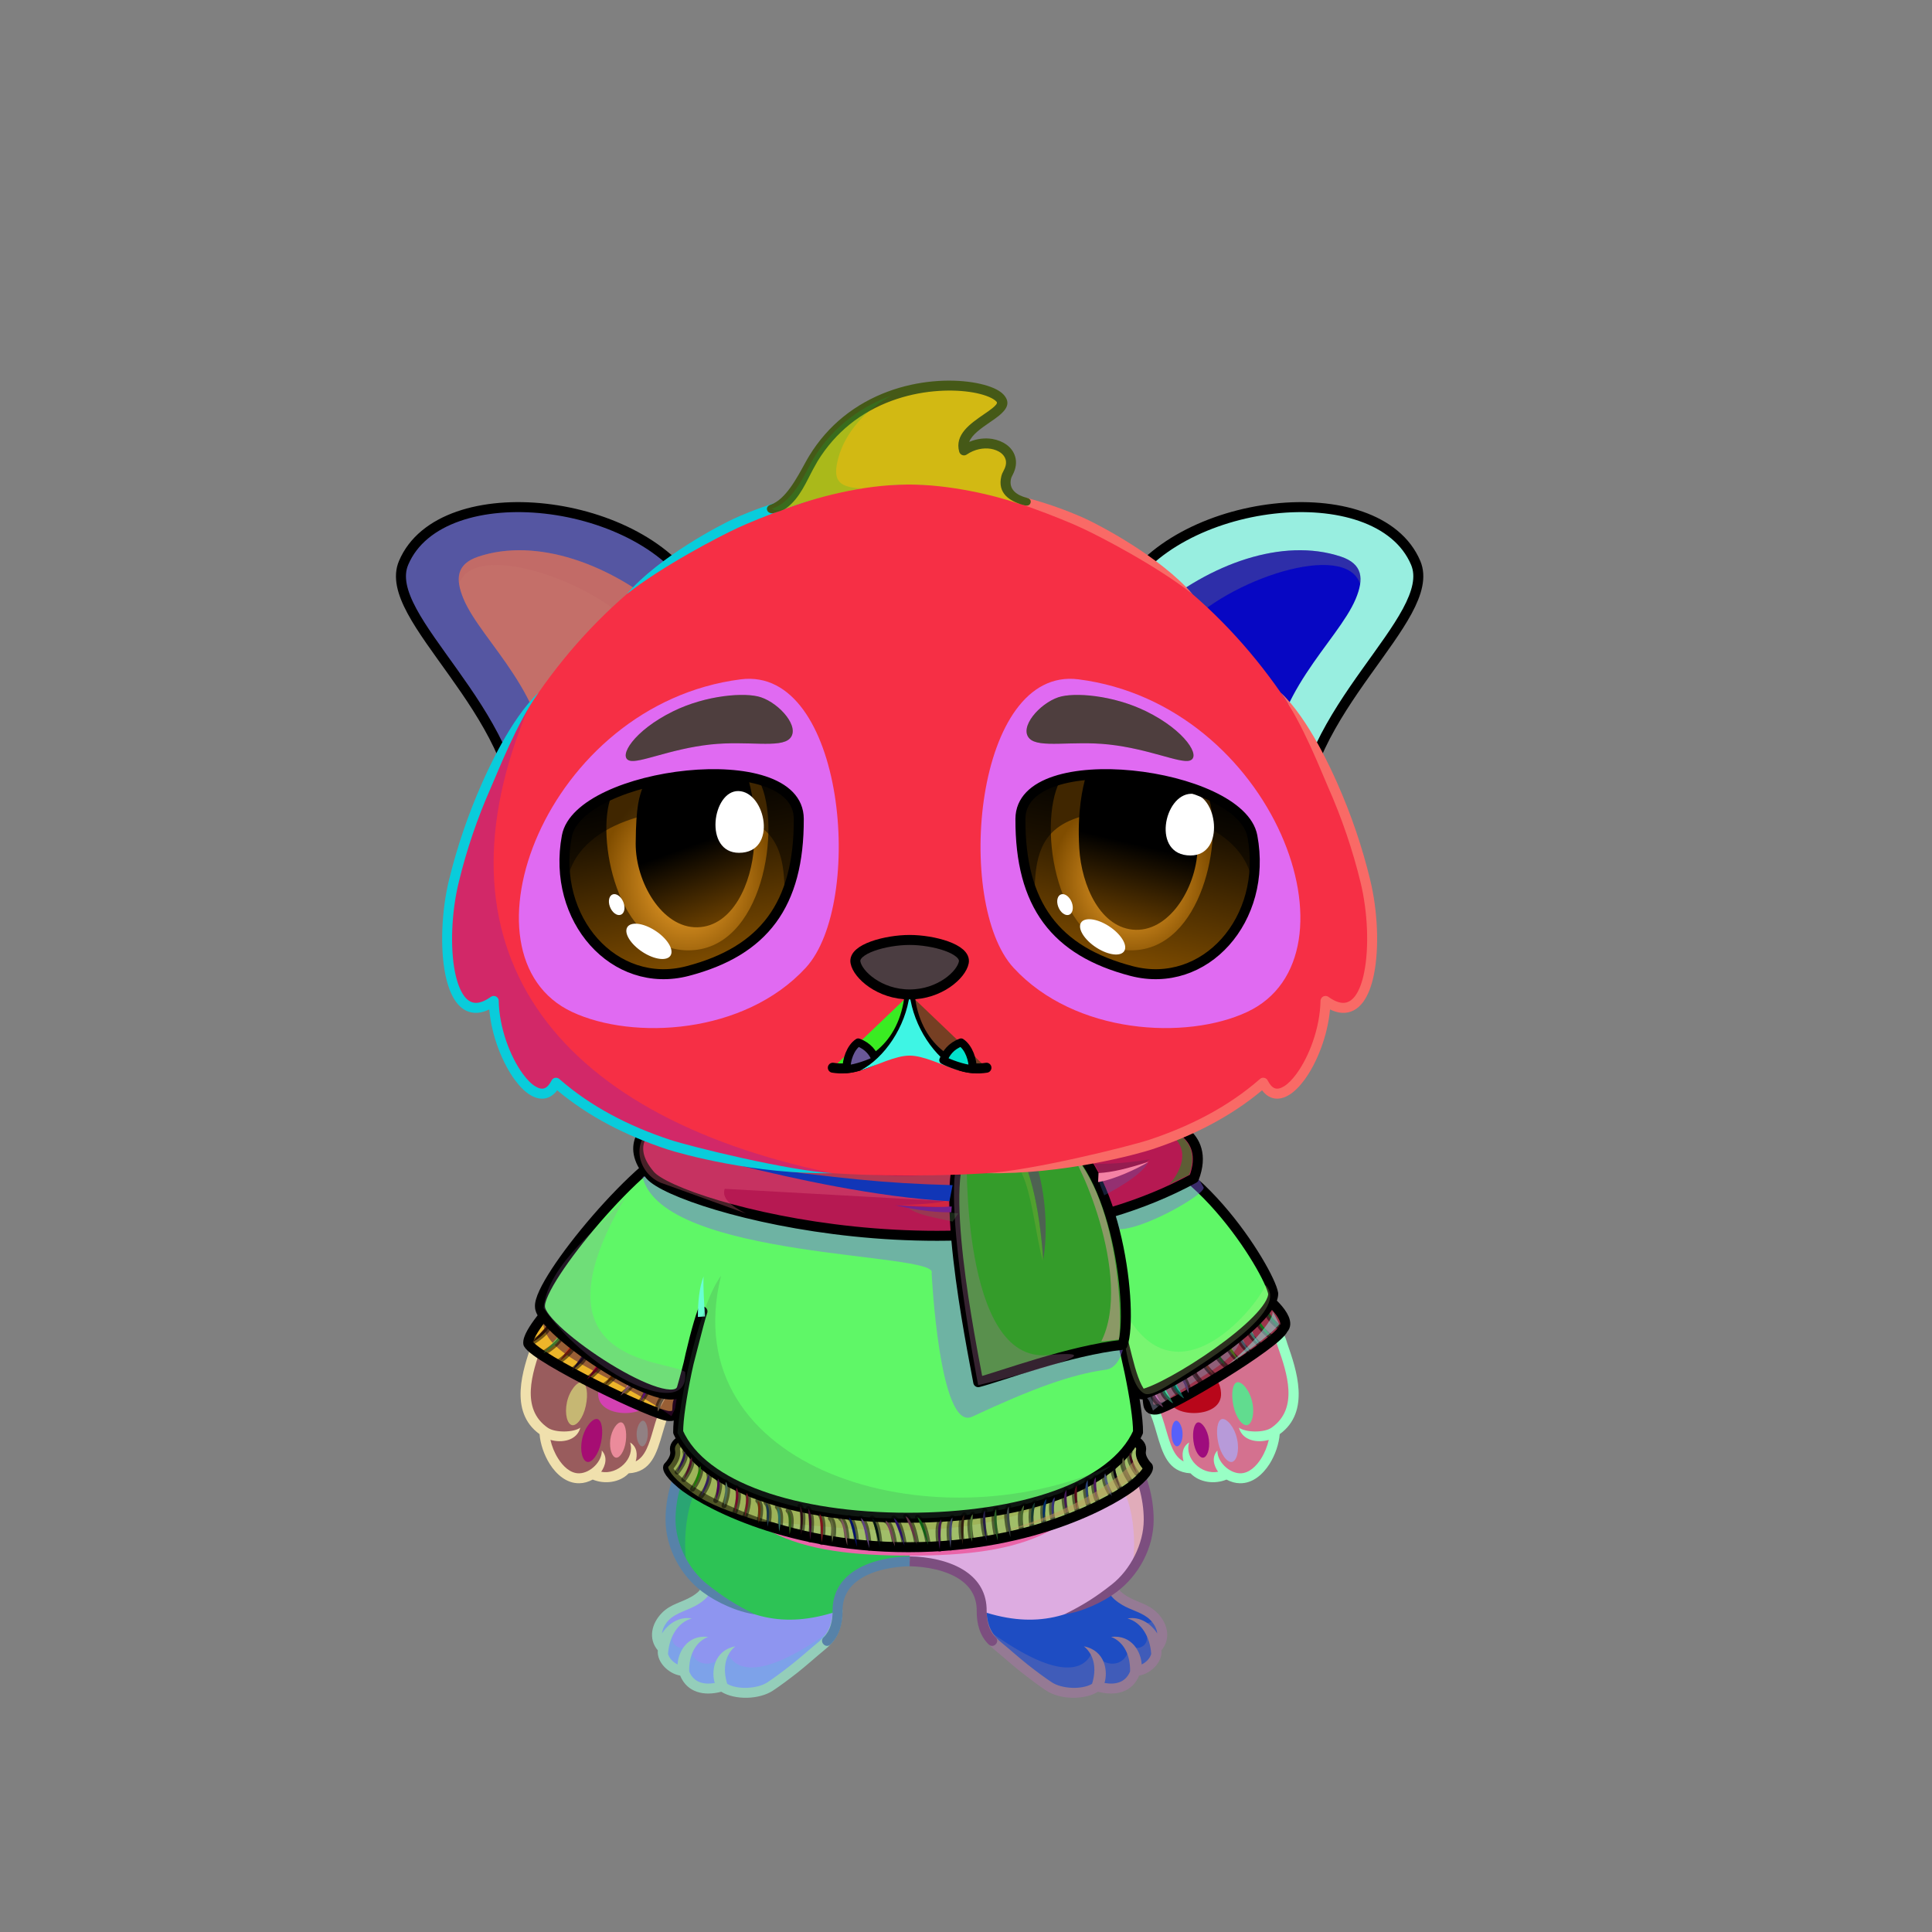 <svg xmlns="http://www.w3.org/2000/svg" xmlns:xlink="http://www.w3.org/1999/xlink" style="shape-rendering:geometricPrecision; text-rendering:geometricPrecision; image-rendering:optimizeQuality; fill-rule:evenodd; clip-rule:evenodd" version="1.1" viewBox="0 0 29000 29000" xml:space="preserve"><rect x="0" y="0" width="29000" height="29000" fill="#808080" stroke="none"/><defs><style type="text/css">.HairBack-Bear0fil22 {fill:none}
.Tail-Bear0fil22 {fill:none}
.RightFoot-Bear2fil26 {fill:#fffff5}
.RightFoot-Bear2fil14 {fill:black;fill-opacity:0.2}
.RightFoot-Bear2fil32 {fill:black;fill-rule:nonzero}
.RightLeg-Bear0fil437 {fill:url(#RightLeg-Bear0id151)}
.RightLeg-Bear0fil14 {fill:black;fill-opacity:0.2}
.RightLeg-Bear0fil32 {fill:black;fill-rule:nonzero}
.LeftFoot-Bear2fil26 {fill:#fffff5}
.LeftFoot-Bear2fil14 {fill:black;fill-opacity:0.2}
.LeftFoot-Bear2fil32 {fill:black;fill-rule:nonzero}
.LeftLeg-Bear0fil447 {fill:url(#LeftLeg-Bear0id520)}
.LeftLeg-Bear0fil14 {fill:black;fill-opacity:0.2}
.LeftLeg-Bear0fil32 {fill:black;fill-rule:nonzero}
.RightPaw-Bear0fil457 {fill:#fefef4}
.RightPaw-Bear0fil32 {fill:black;fill-rule:nonzero}
.RightPaw-Bear0fil458 {fill:#A16A6A}
.LeftPaw-Bear0fil457 {fill:#fefef4}
.LeftPaw-Bear0fil32 {fill:black;fill-rule:nonzero}
.LeftPaw-Bear0fil458 {fill:#A16A6A}
.Body-Bear4fil481 {fill:url(#Body-Bear4id268)}
.Body-Bear4fil14 {fill:black;fill-opacity:0.2}
.Body-Bear4fil32 {fill:black;fill-rule:nonzero}
.Body-Bear4fil22 {fill:none}
.Ears-Bear6fil504 {fill:url(#Ears-Bear6id487)}
.Ears-Bear6fil14 {fill:black;fill-opacity:0.2}
.Ears-Bear6fil506 {fill:url(#Ears-Bear6id144)}
.Ears-Bear6fil503 {fill:url(#Ears-Bear6id522)}
.Ears-Bear6str4 {stroke:black;stroke-width:150}
.Ears-Bear6fil505 {fill:url(#Ears-Bear6id533)}
.Head-Bear1fil513 {fill:url(#Head-Bear1id272)}
.Head-Bear1fil14 {fill:black;fill-opacity:0.2}
.Head-Bear1fil32 {fill:black;fill-rule:nonzero}
.Head-Bear1fil514 {fill:url(#Head-Bear1id269)}
.Mouth-Bear9fil100 {fill:black}
.Mouth-Bear9fil22 {fill:none}
.Mouth-Bear9str0 {stroke:black;stroke-width:150;stroke-linecap:round;stroke-linejoin:round}
.Mouth-Bear9fil152 {fill:white}
.Mouth-Bear9str9 {stroke:black;stroke-width:120;stroke-linecap:round;stroke-linejoin:round}
.Eyes-Bear6fil558 {fill:url(#Eyes-Bear6id908)}
.Eyes-Bear6fil559 {fill:url(#Eyes-Bear6id1060)}
.Eyes-Bear6fil560 {fill:url(#Eyes-Bear6id574)}
.Eyes-Bear6fil152 {fill:white}
.Eyes-Bear6fil157 {fill:black;fill-opacity:0.502}
.Eyes-Bear6fil561 {fill:url(#Eyes-Bear6id909)}
.Eyes-Bear6fil562 {fill:url(#Eyes-Bear6id1063)}
.Eyes-Bear6fil563 {fill:url(#Eyes-Bear6id801)}
.Eyes-Bear6fil155 {fill:#624d4d}
.Eyes-Bear6fil14 {fill:black;fill-opacity:0.2}
.Eyes-Bear6fil22 {fill:none}
.Eyes-Bear6str4 {stroke:black;stroke-width:150}
.Moustache-Bear0fil22 {fill:none}
.Nose-Bear0fil598 {fill:url(#Nose-Bear0id451)}
.Nose-Bear0str0 {stroke:black;stroke-width:150;stroke-linecap:round;stroke-linejoin:round}
.Hair-Bear1fil599 {fill:url(#Hair-Bear1id978)}
.Hair-Bear1fil32 {fill:black;fill-rule:nonzero}
.Hair-Bear1fil14 {fill:black;fill-opacity:0.2}
.NecklaceSweaterDeer-Bigfil255 {fill:black;fill-opacity:0.502}
.NecklaceSweaterDeer-Bigfil387 {fill:url(#NecklaceSweaterDeer-Bigid55)}
.NecklaceSweaterDeer-Bigfil90 {fill:black}
.NecklaceSweaterDeer-Bigfil369 {fill:#7EBF94;fill-opacity:0.2}
.NecklaceSweaterDeer-Bigfil285 {fill:#FEFAFA}
.NecklaceSweaterDeer-Bigfil370 {fill:#6B1F17}
.NecklaceSweaterDeer-Bigfil162 {fill:black;fill-opacity:0.2}
.NecklaceSweaterDeer-Bigfil365 {fill:#7EBF94;fill-opacity:0.502}
.NecklaceSweaterDeer-Bigfil372 {fill:black;fill-opacity:0.451}
.NecklaceSweaterDeer-Bigfil375 {fill:#F08683;fill-opacity:0.502}
.NecklaceSweaterDeer-Bigfil376 {fill:#F08683;fill-opacity:0.4}
.NecklaceSweaterDeer-Bigfil377 {fill:#F08683;fill-opacity:0.349}
.NecklaceSweaterDeer-Bigfil378 {fill:#F08683;fill-opacity:0.302}
.NecklaceSweaterDeer-Bigfil115 {fill:black;fill-opacity:0.302}
.NecklaceSweaterDeer-Bigfil384 {fill:url(#NecklaceSweaterDeer-Bigid147)}
.NecklaceSweaterDeer-Bigstr0 {stroke:black;stroke-width:150;stroke-linecap:round;stroke-linejoin:round;stroke-miterlimit:22.926}
.NecklaceSweaterDeer-Bigfil385 {fill:url(#NecklaceSweaterDeer-Bigid182)}
.NecklaceSweaterDeer-Bigfil364 {fill:none}
.NecklaceSweaterDeer-Bigstr22 {stroke:black;stroke-width:75;stroke-linecap:round;stroke-linejoin:round;stroke-miterlimit:22.926;stroke-opacity:0.502}
.NecklaceSweaterDeer-Bigfil386 {fill:url(#NecklaceSweaterDeer-Bigid151)}
.NecklaceSweaterDeer-Bigfil69 {fill:none}
.NecklaceSweaterDeer-Bigfil388 {fill:url(#NecklaceSweaterDeer-Bigid18)}
.NecklaceSweaterDeer-Bigfil389 {fill:url(#NecklaceSweaterDeer-Bigid74)}
</style><linearGradient gradientUnits="objectBoundingBox" id="RightLeg-Bear0id151" x1="50%" x2="50%" xlink:href="#RightLeg-Bear0id150" y1="100%" y2="0%">
  </linearGradient><linearGradient gradientUnits="objectBoundingBox" id="LeftLeg-Bear0id520" x1="50%" x2="50%" xlink:href="#LeftLeg-Bear0id150" y1="100%" y2="0%">
  </linearGradient><linearGradient gradientUnits="userSpaceOnUse" id="Body-Bear4id268" x1="13653.8" x2="13653.8" y1="17442" y2="23350.9">
   <stop offset="0" style="stop-opacity:1; stop-color:#d9d9c5"/>
   <stop offset="0.078" style="stop-opacity:1; stop-color:#d9d9c5"/>
   <stop offset="0.529" style="stop-opacity:1; stop-color:#fefef4"/>
   <stop offset="1" style="stop-opacity:1; stop-color:#ffffff"/>
  </linearGradient><linearGradient gradientUnits="userSpaceOnUse" id="Ears-Bear6id487" x1="7405.67" x2="9471.35" xlink:href="#Ears-Bear6id67" y1="8671.22" y2="11272.4">
  </linearGradient><linearGradient gradientUnits="userSpaceOnUse" id="Ears-Bear6id144" x1="19902" x2="17836.3" xlink:href="#Ears-Bear6id67" y1="8671.22" y2="11272.4">
  </linearGradient><linearGradient gradientUnits="userSpaceOnUse" id="Ears-Bear6id522" x1="6765.99" x2="9729.21" xlink:href="#Ears-Bear6id18" y1="8273.95" y2="11805.4">
  </linearGradient><linearGradient gradientUnits="userSpaceOnUse" id="Ears-Bear6id533" x1="20541.7" x2="17578.5" xlink:href="#Ears-Bear6id18" y1="8273.95" y2="11805.4">
  </linearGradient><linearGradient gradientUnits="userSpaceOnUse" id="Head-Bear1id272" x1="13653.8" x2="13653.8" y1="17643.8" y2="7273.2">
   <stop offset="0" style="stop-opacity:1; stop-color:#f2f2dc"/>
   <stop offset="0.58" style="stop-opacity:1; stop-color:#fffff5"/>
   <stop offset="1" style="stop-opacity:1; stop-color:#fffff5"/>
  </linearGradient><linearGradient gradientUnits="userSpaceOnUse" id="Head-Bear1id269" x1="13653.8" x2="13653.8" xlink:href="#Head-Bear1id74" y1="15431.8" y2="10188.8">
  </linearGradient><linearGradient gradientUnits="userSpaceOnUse" id="Eyes-Bear6id908" x1="10531.3" x2="9931.56" xlink:href="#Eyes-Bear6id27" y1="14554.5" y2="11688.7">
  </linearGradient><radialGradient cx="10318" cy="13226.9" fx="10318" fy="13226.9" gradientTransform="matrix(0.869 -0 -0 1 1353 0)" gradientUnits="userSpaceOnUse" id="Eyes-Bear6id1060" r="1488.87" xlink:href="#Eyes-Bear6id1039">
  </radialGradient><linearGradient gradientUnits="userSpaceOnUse" id="Eyes-Bear6id574" x1="10068.2" x2="10800" xlink:href="#Eyes-Bear6id384" y1="11770.4" y2="13796.7">
  </linearGradient><linearGradient gradientUnits="userSpaceOnUse" id="Eyes-Bear6id909" x1="16776.4" x2="17376.1" xlink:href="#Eyes-Bear6id27" y1="14554.5" y2="11688.7">
  </linearGradient><radialGradient cx="16989.7" cy="13226.9" fx="16989.7" fy="13226.9" gradientTransform="matrix(-0.937 -0 -0 1 32910 0)" gradientUnits="userSpaceOnUse" id="Eyes-Bear6id1063" r="1298.39" xlink:href="#Eyes-Bear6id1039">
  </radialGradient><linearGradient gradientUnits="userSpaceOnUse" id="Eyes-Bear6id801" x1="17342.6" x2="16826.6" xlink:href="#Eyes-Bear6id384" y1="11702.5" y2="13886.9">
  </linearGradient><linearGradient gradientUnits="userSpaceOnUse" id="Nose-Bear0id451" x1="13653.8" x2="13653.8" y1="14108.6" y2="14926.9">
   <stop offset="0" style="stop-opacity:1; stop-color:#FFCCCC"/>
   <stop offset="1" style="stop-opacity:1; stop-color:#453F2C"/>
  </linearGradient><linearGradient gradientUnits="userSpaceOnUse" id="Hair-Bear1id978" x1="13251" x2="13732.4" xlink:href="#Hair-Bear1id49" y1="7832.41" y2="5615.17">
  </linearGradient><linearGradient gradientUnits="userSpaceOnUse" id="NecklaceSweaterDeer-Bigid55" x1="11916.15" x2="15312.67" xlink:href="#NecklaceSweaterDeer-Bigid19" y1="23271.65" y2="16636.79">
  </linearGradient><linearGradient gradientUnits="userSpaceOnUse" id="NecklaceSweaterDeer-Bigid147" x1="12957.69" x2="14529.14" xlink:href="#NecklaceSweaterDeer-Bigid119" y1="21345.7" y2="23699.77">
  </linearGradient><linearGradient gradientUnits="userSpaceOnUse" id="NecklaceSweaterDeer-Bigid182" x1="17620.64" x2="18990.91" xlink:href="#NecklaceSweaterDeer-Bigid119" y1="21144.21" y2="19803.93">
  </linearGradient><linearGradient gradientUnits="userSpaceOnUse" id="NecklaceSweaterDeer-Bigid151" x1="9722.43" x2="8281.07" xlink:href="#NecklaceSweaterDeer-Bigid119" y1="21311.33" y2="19912.68">
  </linearGradient><linearGradient gradientUnits="userSpaceOnUse" id="NecklaceSweaterDeer-Bigid18" x1="9579.78" x2="17980.39" xlink:href="#NecklaceSweaterDeer-Bigid0" y1="17684.76" y2="17684.76">
  </linearGradient><linearGradient gradientUnits="userSpaceOnUse" id="NecklaceSweaterDeer-Bigid74" x1="14324.69" x2="16899.59" xlink:href="#NecklaceSweaterDeer-Bigid0" y1="18855.83" y2="18855.83">
  </linearGradient><linearGradient gradientUnits="userSpaceOnUse" id="RightLeg-Bear0id150" x1="15526.7" x2="15526.7" y1="24311.8" y2="20742.8">
   <stop offset="0" style="stop-opacity:1; stop-color:#ffffff"/>
   <stop offset="0.278" style="stop-opacity:1; stop-color:#ffffff"/>
   <stop offset="1" style="stop-opacity:1; stop-color:#fefef4"/>
  </linearGradient><linearGradient gradientUnits="userSpaceOnUse" id="LeftLeg-Bear0id150" x1="15526.7" x2="15526.7" y1="24311.8" y2="20742.8">
   <stop offset="0" style="stop-opacity:1; stop-color:#ffffff"/>
   <stop offset="0.278" style="stop-opacity:1; stop-color:#ffffff"/>
   <stop offset="1" style="stop-opacity:1; stop-color:#fefef4"/>
  </linearGradient><linearGradient gradientUnits="userSpaceOnUse" id="Ears-Bear6id67" x1="19243.1" x2="17345.7" y1="8365.42" y2="10750.8">
   <stop offset="0" style="stop-opacity:1; stop-color:#F2E6E6"/>
   <stop offset="1" style="stop-opacity:1; stop-color:#B58383"/>
  </linearGradient><linearGradient gradientUnits="userSpaceOnUse" id="Ears-Bear6id18" x1="10235.1" x2="10235.1" y1="19681.2" y2="17649.5">
   <stop offset="0" style="stop-opacity:1; stop-color:#877878"/>
   <stop offset="1" style="stop-opacity:1; stop-color:#624d4d"/>
  </linearGradient><linearGradient gradientUnits="userSpaceOnUse" id="Head-Bear1id74" x1="15961" x2="18418.2" y1="23174.1" y2="17871.9">
   <stop offset="0" style="stop-opacity:1; stop-color:#d9d9c5"/>
   <stop offset="1" style="stop-opacity:1; stop-color:#fefef4"/>
  </linearGradient><linearGradient gradientUnits="userSpaceOnUse" id="Eyes-Bear6id27" x1="16937.6" x2="16937.6" y1="14961.3" y2="11448.6">
   <stop offset="0" style="stop-opacity:1; stop-color:#804d00"/>
   <stop offset="1" style="stop-opacity:1; stop-color:black"/>
  </linearGradient><radialGradient cx="50%" cy="50%" fx="50%" fy="50%" gradientUnits="objectBoundingBox" id="Eyes-Bear6id1039" r="50%">
   <stop offset="0" style="stop-opacity:1; stop-color:#ffad31"/>
   <stop offset="1" style="stop-opacity:1; stop-color:#804d00"/>
  </radialGradient><linearGradient gradientUnits="userSpaceOnUse" id="Eyes-Bear6id384" x1="16417.8" x2="16417.8" y1="11784.3" y2="14068.5">
   <stop offset="0" style="stop-opacity:1; stop-color:black"/>
   <stop offset="0.45" style="stop-opacity:1; stop-color:black"/>
   <stop offset="1" style="stop-opacity:1; stop-color:#663d00"/>
  </linearGradient><linearGradient gradientUnits="userSpaceOnUse" id="Hair-Bear1id49" x1="13715.8" x2="13715.8" y1="6802.99" y2="8218.57">
   <stop offset="0" style="stop-opacity:1; stop-color:#d9c3c3"/>
   <stop offset="1" style="stop-opacity:1; stop-color:#f3f3f3"/>
  </linearGradient><linearGradient gradientUnits="userSpaceOnUse" id="NecklaceSweaterDeer-Bigid19" x1="11968.45" x2="15358.73" y1="22944.18" y2="17282.57">
   <stop offset="0" style="stop-opacity:1; stop-color:#274534"/>
   <stop offset="0.208" style="stop-opacity:1; stop-color:#2E6A52"/>
   <stop offset="0.549" style="stop-opacity:1; stop-color:#1E6647"/>
   <stop offset="1" style="stop-opacity:1; stop-color:#358F71"/>
  </linearGradient><linearGradient gradientUnits="userSpaceOnUse" id="NecklaceSweaterDeer-Bigid119" x1="13057.84" x2="14488.91" y1="21865.13" y2="23892.06">
   <stop offset="0" style="stop-opacity:1; stop-color:#274534"/>
   <stop offset="0.196" style="stop-opacity:1; stop-color:#2E6A52"/>
   <stop offset="0.522" style="stop-opacity:1; stop-color:#1E6647"/>
   <stop offset="1" style="stop-opacity:1; stop-color:#358F71"/>
  </linearGradient><linearGradient gradientUnits="objectBoundingBox" id="NecklaceSweaterDeer-Bigid0" x1="0%" x2="100%" y1="50%" y2="50%">
   <stop offset="0" style="stop-opacity:1; stop-color:#63231B"/>
   <stop offset="1" style="stop-opacity:1; stop-color:#D22424"/>
  </linearGradient></defs><g id="HairBack-Bear0">
 <animateTransform additive="sum" attributeName="transform" dur="10" repeatCount="indefinite" type="translate" values="0;0 200;0;0 200;0;0 200;0;0 200;0"/>
  <rect class="HairBack-Bear0fil22" height="998" width="1061" x="13124" y="20899"/>
 </g><g id="Tail-Bear0">
  <rect class="Tail-Bear0fil22" height="1129" width="1129" x="13089" y="21055"/>
 </g><g id="RightFoot-Bear2">
  <path class="RightFoot-Bear2fil26" d="M17045 25080c-66,213 -260,328 -578,232 -82,82 -466,170 -720,2 -241,-159 -607,-457 -720,-564 -96,-91 -335,-220 -291,-565 777,87 1299,173 1927,-306 18,146 320,205 479,267 233,89 426,392 211,604 42,135 -122,330 -308,330z" style="fill:#1e4dc3"/>
  <path class="RightFoot-Bear2fil14" d="M16490 25327c320,133 480,-45 565,-254 204,-15 307,-138 301,-308 28,-45 52,-79 86,-174 31,-139 -54,-325 -125,-351 31,144 -137,125 -191,129 232,292 -30,451 -178,321 -4,299 -321,400 -555,107 -111,282 -514,451 -1612,-364 1095,1261 1346,941 1709,894z" style="fill:#c99993"/>
  <path class="RightFoot-Bear2fil32" d="M16963 25089c-68,167 -221,202 -384,173 53,-171 15,-486 -309,-550 160,131 191,345 122,563 -153,91 -454,76 -604,-23 -105,-69 -235,-166 -357,-262 -142,-112 -270,-229 -408,-342 -98,-80 -205,-212 -213,-454 5,-41 -24,-78 -65,-83 -41,-5 -84,23 -83,65 7,344 143,486 266,587 138,114 267,232 411,345 124,97 257,197 366,269 205,135 567,145 776,17 252,66 509,18 618,-243 169,-27 352,-197 334,-378 149,-177 94,-405 -60,-562 -136,-138 -294,-154 -454,-250 -66,-40 -120,-83 -125,-121l-137 73c20,64 119,137 185,176 138,83 316,117 424,227 53,54 98,127 105,203 -87,-137 -253,-261 -447,-225 213,57 340,284 356,532 -17,67 -81,130 -143,158 -9,-180 -141,-449 -459,-414 197,78 290,282 285,519z" style="fill:#957a94"/>
 </g><g id="LeftFoot-Bear2">
  <path class="LeftFoot-Bear2fil26" d="M10263 25080c66,213 260,328 578,232 82,82 466,170 720,2 241,-159 607,-457 719,-564 96,-91 336,-220 292,-565 -777,87 -1299,173 -1927,-306 -19,146 -321,205 -479,267 -233,89 -427,392 -211,604 -42,135 121,330 308,330z" style="fill:#8e95f0"/>
  <path class="LeftFoot-Bear2fil14" d="M10817 25327c-320,133 -479,-45 -565,-254 -203,-15 -307,-138 -301,-308 -27,-45 -52,-79 -85,-174 -32,-139 54,-325 124,-351 -30,144 137,125 192,129 -233,292 29,451 178,321 4,299 321,400 554,107 112,282 515,451 1613,-364 -1095,1261 -1346,941 -1710,894z" style="fill:#38d7d1"/>
  <path class="LeftFoot-Bear2fil32" d="M10345 25089c68,167 220,202 384,173 -54,-171 -16,-486 309,-550 -160,131 -191,345 -122,563 153,91 454,76 604,-23 104,-69 234,-166 356,-262 143,-112 271,-229 409,-342 97,-80 205,-212 213,-454 -5,-41 24,-78 65,-83 41,-5 84,23 83,65 -7,344 -143,486 -266,587 -139,114 -268,232 -411,345 -124,97 -258,197 -367,269 -205,135 -567,145 -776,17 -251,66 -509,18 -617,-243 -169,-27 -352,-197 -335,-378 -149,-177 -93,-405 61,-562 136,-138 294,-154 454,-250 66,-40 120,-83 125,-121l137 73c-20,64 -120,137 -185,176 -139,83 -316,117 -425,227 -53,54 -97,127 -104,203 86,-137 252,-261 447,-225 -213,57 -341,284 -357,532 18,67 82,130 144,158 8,-180 141,-449 459,-414 -197,78 -291,282 -285,519z" style="fill:#94ceba"/>
 </g><g id="RightLeg-Bear0">
  <path class="RightLeg-Bear0fil437" d="M13654 20747c651,0 2263,-52 2620,230 303,239 971,977 969,1838 -2,444 -257,819 -524,1020 -578,425 -1151,626 -1983,350 7,-583 -643,-742 -1082,-749l0 -2689z" style="fill:#ddace1"/>
  <path class="RightLeg-Bear0fil14" d="M16988 23561c110,-131 245,-442 245,-600 2,-776 -323,-1481 -652,-1782 -248,370 -56,940 55,979 367,105 445,994 352,1403z" style="fill:#f0ad1f"/>
  <path class="RightLeg-Bear0fil32" d="M16690 23782c-238,187 -417,303 -711,449 260,-35 573,-178 785,-337 332,-249 552,-662 553,-1079 1,-360 -110,-698 -263,-990 -227,-429 -547,-760 -734,-907 -32,-26 -79,-20 -105,12 -25,33 -20,80 13,105 175,139 478,451 693,860 144,273 248,587 247,920 -1,358 -198,746 -478,967zm-1745 794c71,68 -33,176 -104,108 -135,-130 -182,-317 -180,-500 3,-218 -99,-369 -246,-471 -213,-147 -519,-198 -761,-203l0 -149 1 0c265,5 604,62 845,229 186,129 314,320 310,596 -1,139 31,290 135,390z" style="fill:#7c4e7f"/>
 </g><g id="LeftLeg-Bear0">
  <path class="LeftLeg-Bear0fil447" d="M13654 20747c-651,0 -2264,-52 -2620,230 -303,239 -971,977 -969,1838 1,444 256,819 524,1020 578,425 1150,626 1983,350 -7,-583 642,-742 1082,-749l0 -2689z" style="fill:#2dc355"/>
  <path class="LeftLeg-Bear0fil14" d="M10320 23561c-110,-131 -245,-442 -245,-600 -3,-776 323,-1481 652,-1782 248,370 56,940 -56,979 -366,105 -444,994 -351,1403z" style="fill:#222eee"/>
  <path class="LeftLeg-Bear0fil32" d="M10618 23782c238,187 417,303 711,449 -260,-35 -573,-178 -785,-337 -332,-249 -552,-662 -554,-1079 -1,-360 110,-698 264,-990 226,-429 547,-760 734,-907 32,-26 79,-20 104,12 26,33 20,80 -12,105 -175,139 -478,451 -694,860 -143,273 -247,587 -246,920 1,358 198,746 478,967zm1745 794c-71,68 32,176 103,108 135,-130 183,-317 181,-500 -3,-218 98,-369 246,-471 212,-147 519,-198 761,-203l0 -149 -1 0c-265,5 -604,62 -845,229 -186,129 -314,320 -311,596 2,139 -31,290 -134,390z" style="fill:#5782a8"/>
 </g><g id="Body-Bear4">
 <animateTransform additive="sum" attributeName="transform" dur="10" repeatCount="indefinite" type="translate" values="0;0 200;0;0 200;0;0 200;0;0 200;0"/>
  <path class="Body-Bear4fil481" d="M13654 23351c1692,-3 2768,-307 3233,-1926 302,-1052 -330,-2764 -1019,-3983 -551,110 -1409,139 -2214,150 -806,-11 -1663,-40 -2215,-150 -688,1219 -1321,2931 -1018,3983 465,1619 1541,1923 3233,1926z" style="fill:#ea65a9"/>
  <path class="Body-Bear4fil14" d="M11416 22901c-455,-288 -787,-750 -995,-1476 -211,-735 34,-1792 435,-2779 -591,2230 70,3628 560,4255z" style="fill:#159bb6"/>
  <path class="Body-Bear4fil32" d="M11416 22901c-539,-241 -960,-968 -1067,-1455 -108,-487 -59,-1102 131,-1659 -71,577 -87,1191 13,1618 104,444 495,1184 923,1496z" style="fill:#c0073b"/>
  <path class="Body-Bear4fil22" d="M12621 22856c-1016,-156 -1749,-629 -1932,-1889 -2,-17 -5,-34 -7,-51l0 -4c-2,-16 -4,-32 -5,-48l-1 -7c-1,-15 -3,-31 -4,-46l0 -8c-2,-15 -3,-30 -3,-46l-1 -8c-1,-16 -1,-31 -2,-47l0 -6c-1,-17 -1,-34 -1,-51l0 -5c0,-17 0,-34 0,-50l0 -8c0,-15 0,-31 1,-47l0 -9c1,-15 1,-30 2,-46l0 -11c1,-14 2,-29 3,-44l1 -12c1,-15 2,-29 3,-44l1 -13c1,-15 3,-31 4,-46l2 -14c1,-15 3,-30 5,-44l1 -15c2,-14 4,-27 5,-41l3 -18c2,-13 3,-26 5,-39l3 -18c2,-12 4,-25 6,-38 1,-7 2,-14 4,-22 2,-12 4,-25 6,-37l4 -23c2,-11 4,-23 6,-34 2,-9 4,-18 6,-28 2,-10 4,-21 6,-32 2,-9 4,-18 6,-27 2,-11 4,-21 7,-32l6 -27c2,-11 4,-21 7,-31 3,-13 6,-25 9,-37l5 -21c3,-14 6,-27 9,-40l5 -18c4,-14 7,-28 11,-42l4 -15c4,-15 8,-30 12,-46l3 -8c4,-16 9,-33 14,-49l1 -7m15 -50l9 -28c5,-17 10,-34 15,-52l2 -5c6,-17 11,-34 17,-51l1 -6c6,-18 12,-36 18,-54l0 -1c-142,1971 409,3124 1703,3596" style="fill:#1e7357"/>
  <path class="Body-Bear4fil22" d="M12621 22856c-1016,-156 -1749,-629 -1932,-1889 -2,-17 -5,-34 -7,-51l0 -4c-2,-16 -4,-32 -5,-48l-1 -7c-1,-15 -3,-31 -4,-46l0 -8c-2,-15 -3,-30 -3,-46l-1 -8c-1,-16 -1,-31 -2,-47l0 -6c-1,-17 -1,-34 -1,-51l0 -5c0,-17 0,-34 0,-50l0 -8c0,-15 0,-31 1,-47l0 -9c1,-15 1,-30 2,-46l0 -11c1,-14 2,-29 3,-44l1 -12c1,-15 2,-29 3,-44l1 -13c1,-15 3,-31 4,-46l2 -14c1,-15 3,-30 5,-44l1 -15c2,-14 4,-27 5,-41l3 -18c2,-13 3,-26 5,-39l3 -18c2,-12 4,-25 6,-38 1,-7 2,-14 4,-22 2,-12 4,-25 6,-37l4 -23c2,-11 4,-23 6,-34 2,-9 4,-18 6,-28 2,-10 4,-21 6,-32 2,-9 4,-18 6,-27 2,-11 4,-21 7,-32l6 -27c2,-11 4,-21 7,-31 3,-13 6,-25 9,-37l5 -21c3,-14 6,-27 9,-40l5 -18c4,-14 7,-28 11,-42l4 -15c4,-15 8,-30 12,-46l3 -8c4,-16 9,-33 14,-49l1 -7m15 -50l9 -28c5,-17 10,-34 15,-52l2 -5c6,-17 11,-34 17,-51l1 -6c6,-18 12,-36 18,-54l0 -1c-142,1971 409,3124 1703,3596" style="fill:#144bc5"/>
  <path class="Body-Bear4fil14" d="M15892 22901c455,-288 786,-750 995,-1476 211,-735 -34,-1792 -436,-2779 592,2230 -69,3628 -559,4255z" style="fill:#739f8e"/>
  <path class="Body-Bear4fil32" d="M15892 22901c539,-241 960,-968 1067,-1455 107,-487 59,-1102 -132,-1659 72,577 87,1191 -12,1618 -104,444 -496,1184 -923,1496z" style="fill:#abd005"/>
  <path class="Body-Bear4fil32" d="M12443 19595c14,90 3,320 274,403 104,32 268,2 338,-92 40,-54 108,-17 116,35 27,177 135,303 267,367 69,33 144,49 218,46 72,-2 143,-23 205,-64 110,-73 193,-211 207,-426 2,-41 34,-72 70,-69 26,2 48,21 57,47 49,115 191,167 297,161 200,-11 329,-149 390,-357 24,291 -132,492 -383,506 -114,7 -234,-31 -324,-111 -43,180 -134,304 -248,378 -81,54 -173,81 -267,85 -93,3 -187,-17 -273,-58 -141,-68 -261,-192 -318,-364 -112,74 -260,99 -386,61 -266,-82 -287,-394 -240,-548z" style="fill:#e0ae84"/>
 </g><g id="RightPaw-Bear0">
 <animateTransform additive="sum" attributeName="transform" dur="10" repeatCount="indefinite" type="translate" values="0;0 200;0;0 200;0;0 200;0;0 200;0"/>
  <path class="RightPaw-Bear0fil457" d="M19212 20074c101,319 446,1074 -76,1413 -8,341 -321,891 -722,638 -151,80 -387,68 -509,-83 -446,-4 -409,-537 -607,-929 295,-982 1641,-506 1914,-1039z" style="fill:#d4718f"/>
  <path class="RightPaw-Bear0fil32" d="M19190 20003c89,-30 112,105 135,170 130,372 354,1015 -116,1354 -11,143 -66,311 -153,448 -99,155 -252,294 -446,289 -65,-1 -132,-19 -200,-55 -176,73 -404,47 -540,-94 -338,-20 -419,-297 -509,-605 -35,-123 -73,-250 -129,-363 -19,-37 -94,-221 -57,-240 16,-8 67,4 101,36 47,44 78,115 89,136 63,125 102,260 140,389 60,206 115,395 261,468 -29,-101 -22,-219 84,-284 -76,237 182,489 434,440 -65,-93 -101,-219 -10,-319 -6,164 172,338 339,342 137,3 248,-112 316,-220 55,-87 95,-188 116,-282 -169,50 -397,13 -448,-183 104,74 378,78 488,1 414,-287 232,-827 98,-1209 -22,-63 -77,-193 7,-219z" style="fill:#98ffc5"/>
  <path class="RightPaw-Bear0fil458" d="M18721 21392c-70,15 -168,-109 -207,-290 -38,-180 -13,-339 57,-354 70,-15 188,120 226,300 39,181 -7,329 -76,344z" style="fill:#61dc8f"/>
  <path class="RightPaw-Bear0fil458" d="M18493 21944c-70,15 -168,-109 -207,-289 -38,-181 -13,-340 57,-355 70,-14 188,120 226,301 39,180 -7,328 -76,343z" style="fill:#b79ad9"/>
  <path class="RightPaw-Bear0fil458" d="M18061 21880c-58,7 -128,-100 -147,-248 -19,-148 13,-275 70,-282 57,-7 143,110 162,258 19,148 -28,265 -85,272z" style="fill:#9e0c7d"/>
  <path class="RightPaw-Bear0fil458" d="M17668 21710c-41,0 -83,-82 -84,-190 -2,-107 31,-195 72,-195 42,-1 94,90 95,197 2,108 -41,187 -83,188z" style="fill:#5760fa"/>
  <path class="RightPaw-Bear0fil458" d="M18328 20905c28,402 -757,372 -764,113 -13,-411 729,-626 764,-113z" style="fill:#b8061a"/>
 </g><g id="LeftPaw-Bear0">
 <animateTransform additive="sum" attributeName="transform" dur="10" repeatCount="indefinite" type="translate" values="0;0 200;0;0 200;0;0 200;0;0 200;0"/>
  <path class="LeftPaw-Bear0fil457" d="M8095 20074c-101,319 -445,1074 76,1413 8,341 322,891 722,638 152,80 388,68 510,-83 446,-4 408,-537 606,-929 -294,-982 -1641,-506 -1914,-1039z" style="fill:#995c5d"/>
  <path class="LeftPaw-Bear0fil32" d="M8118 20003c-89,-30 -112,105 -135,170 -130,372 -355,1015 116,1354 11,143 66,311 153,448 98,155 252,294 446,289 65,-1 131,-19 199,-55 176,73 405,47 540,-94 339,-20 419,-297 509,-605 36,-123 73,-250 130,-363 19,-37 93,-221 56,-240 -15,-8 -66,4 -100,36 -47,44 -79,115 -89,136 -63,125 -103,260 -140,389 -60,206 -116,395 -261,468 29,-101 22,-219 -84,-284 76,237 -182,489 -434,440 64,-93 101,-219 9,-319 6,164 -171,338 -338,342 -138,3 -248,-112 -316,-220 -56,-87 -96,-188 -117,-282 170,50 397,13 449,-183 -104,74 -378,78 -489,1 -414,-287 -231,-827 -98,-1209 22,-63 78,-193 -6,-219z" style="fill:#f0e0ad"/>
  <path class="LeftPaw-Bear0fil458" d="M8587 21392c70,15 168,-109 206,-290 39,-180 14,-339 -56,-354 -70,-15 -188,120 -227,300 -38,181 7,329 77,344z" style="fill:#c6b773"/>
  <path class="LeftPaw-Bear0fil458" d="M8815 21944c70,15 168,-109 206,-289 39,-181 14,-340 -56,-355 -70,-14 -188,120 -227,301 -38,180 7,328 77,343z" style="fill:#a60d73"/>
  <path class="LeftPaw-Bear0fil458" d="M9247 21880c57,7 128,-100 147,-248 18,-148 -13,-275 -70,-282 -58,-7 -144,110 -163,258 -18,148 29,265 86,272z" style="fill:#eb8b9b"/>
  <path class="LeftPaw-Bear0fil458" d="M9640 21710c41,0 83,-82 84,-190 1,-107 -31,-195 -73,-195 -41,-1 -94,90 -95,197 -1,108 42,187 84,188z" style="fill:#918083"/>
  <path class="LeftPaw-Bear0fil458" d="M8979 20905c-27,402 757,372 765,113 12,-411 -729,-626 -765,-113z" style="fill:#d341b2"/>
 </g><g id="NecklaceSweaterDeer-Big">
  <animateTransform additive="sum" attributeName="transform" dur="10" repeatCount="indefinite" type="translate" values="0;0 200;0;0 200;0;0 200;0;0 200;0"/>
  <g>
   <path class="NecklaceSweaterDeer-Bigfil384 NecklaceSweaterDeer-Bigstr0" d="M16956.2 21587.56c0,0 196.46,59.86 170.96,183.8 -25.49,123.94 103.12,246.95 103.12,246.95 0,0 39.96,55.42 -205.42,260.63 -245.38,205.21 -1461.09,945.09 -3389.24,945.13 -1928.15,0.05 -3155.05,-739.92 -3400.43,-945.13 -245.39,-205.21 -205.42,-260.61 -205.42,-260.61 0,0 128.63,-123.03 103.13,-246.97 -25.49,-123.93 170.95,-183.8 170.95,-183.8 988.69,573.07 2188.69,824.68 3326.33,821.26 1137.65,-3.42 2184.29,-159.47 3326.02,-821.26z" style="fill:#a1be69"/>
   <path class="NecklaceSweaterDeer-Bigfil255" d="M11408.87 22836.13c-809.89,-249.31 -966.68,-384.08 -1173.68,-557.19 -207.01,-173.12 -205.42,-260.61 -205.42,-260.61 0,0 128.63,-123.03 103.13,-246.97 -25.49,-123.93 170.95,-183.8 170.95,-183.8 1145.15,663.77 2292.59,856.98 3310.73,821.82l0.03 -1.11 15.57 0.55 15.26 -0.54 0.04 1.09c876.08,30.25 2425.47,-268.94 3409.18,-731.15 -1758.6,1762.78 -4194.94,1237.74 -5645.79,1157.91z" style="fill:#9ca74a"/>
   <g>
    <path class="NecklaceSweaterDeer-Bigfil385 NecklaceSweaterDeer-Bigstr0" d="M17002.3 20630.33c0,0 0.01,175.61 149.37,256.64 149.35,81.03 0,292.65 207.16,270.14 207.16,-22.52 1806.68,-986.01 1903.03,-1211.14 157.18,-157.6 -338.72,-561.8 -361.34,-513.29l-81.9 175.61 -852.76 697.86 -963.56 324.18z" style="fill:#9c354c"/>
    <path class="NecklaceSweaterDeer-Bigfil255" d="M18633.78 19995.67c0,0 -1549.13,765.69 -1546.03,808.4 3.11,42.71 152.3,195.73 165.77,230.91l53.18 138.9c633.58,-531.78 1334.09,-715.57 1327.08,-1178.21z" style="fill:#828aa3"/>
    <g>
     <path class="NecklaceSweaterDeer-Bigfil364 NecklaceSweaterDeer-Bigstr22" d="M19073.63 20062.82c0,0 -208.29,-139.53 -204.61,-278.22" style="fill:#27e432"/>
     <path class="NecklaceSweaterDeer-Bigfil364 NecklaceSweaterDeer-Bigstr22" d="M18894.46 20170.9c0,0 -198.8,-163.3 -158.81,-282.69" style="fill:#85e5d2"/>
     <path class="NecklaceSweaterDeer-Bigfil364 NecklaceSweaterDeer-Bigstr22" d="M19209.63 19926.69c0,0 -208.29,-139.53 -204.61,-278.23" style="fill:#3b9a40"/>
     <path class="NecklaceSweaterDeer-Bigfil364 NecklaceSweaterDeer-Bigstr22" d="M18759.11 20298.9c0,0 -198.8,-163.29 -158.81,-282.68" style="fill:#8fa9c6"/>
     <path class="NecklaceSweaterDeer-Bigfil364 NecklaceSweaterDeer-Bigstr22" d="M18586.81 20415.72c0,0 -198.8,-163.29 -158.82,-282.68" style="fill:#9ad537"/>
     <path class="NecklaceSweaterDeer-Bigfil364 NecklaceSweaterDeer-Bigstr22" d="M18394.56 20498.25c0,0 -198.8,-163.3 -158.82,-282.69" style="fill:#41a550"/>
     <path class="NecklaceSweaterDeer-Bigfil364 NecklaceSweaterDeer-Bigstr22" d="M18213.07 20634.75c0,0 -198.8,-163.29 -158.81,-282.69" style="fill:#db655f"/>
     <path class="NecklaceSweaterDeer-Bigfil364 NecklaceSweaterDeer-Bigstr22" d="M18024.62 20748.28c-87.51,-117.45 -115.63,-106.44 -137.65,-314.44" style="fill:#863753"/>
     <path class="NecklaceSweaterDeer-Bigfil364 NecklaceSweaterDeer-Bigstr22" d="M17631.49 20485.38c0,0 246.43,306.16 206.44,425.55" style="fill:#b176d7"/>
    </g>
    <g>
     <path class="NecklaceSweaterDeer-Bigfil364 NecklaceSweaterDeer-Bigstr22" d="M17773.86 20989.29c-42.48,-8.5 -227.01,-168.95 -158.81,-282.69" style="fill:#1cb699"/>
     <path class="NecklaceSweaterDeer-Bigfil364 NecklaceSweaterDeer-Bigstr22" d="M17609.82 21063.38c-42.48,-8.5 -227.01,-168.95 -158.81,-282.69" style="fill:#48d6a2"/>
     <path class="NecklaceSweaterDeer-Bigfil364 NecklaceSweaterDeer-Bigstr22" d="M17461.65 21121.59c-42.48,-8.5 -227.01,-168.95 -158.81,-282.69" style="fill:#c170b3"/>
    </g>
   </g>
   <g>
    <path class="NecklaceSweaterDeer-Bigfil386 NecklaceSweaterDeer-Bigstr0" d="M10381.3 20692.06c0,0 12.93,178.66 -139.79,272.59 -152.71,93.93 21.58,297.72 -200.18,290.76 -221.77,-6.95 -1992.29,-863.94 -2111.26,-1085.55 -26.96,-159.2 393.27,-608.67 393.27,-608.67l52.77 231.01 957.51 644.27 1047.68 255.59z" style="fill:#edb52a"/>
    <path class="NecklaceSweaterDeer-Bigfil255" d="M8150.78 19794.91c0,0 2276.59,952.1 2270.1,1005 -6.48,52.9 -235.54,242.13 -257.15,285.69l-85.31 171.95c-921.64,-660.24 -1958.14,-889.5 -1927.64,-1462.64z" style="fill:#460b41"/>
    <g>
     <path class="NecklaceSweaterDeer-Bigfil364 NecklaceSweaterDeer-Bigstr22" d="M8158.88 20309.78c0,0 286.91,-158.92 285.87,-315.4" style="fill:#80e75b"/>
     <path class="NecklaceSweaterDeer-Bigfil364 NecklaceSweaterDeer-Bigstr22" d="M8399.17 20430.48c0,0 274.71,-185.66 223.8,-320.11" style="fill:#c6351a"/>
     <path class="NecklaceSweaterDeer-Bigfil364 NecklaceSweaterDeer-Bigstr22" d="M7978.02 20157.12c0,0 286.91,-158.92 285.87,-315.4" style="fill:#521d06"/>
     <path class="NecklaceSweaterDeer-Bigfil364 NecklaceSweaterDeer-Bigstr22" d="M8579.38 20573.97c0,0 274.71,-185.66 223.8,-320.11" style="fill:#3f183a"/>
     <path class="NecklaceSweaterDeer-Bigfil364 NecklaceSweaterDeer-Bigstr22" d="M8810.11 20704.59c0,0 274.71,-185.67 223.79,-320.11" style="fill:#b80437"/>
     <path class="NecklaceSweaterDeer-Bigfil364 NecklaceSweaterDeer-Bigstr22" d="M9068.91 20796.36c0,0 274.71,-185.67 223.79,-320.11" style="fill:#a44f00"/>
     <path class="NecklaceSweaterDeer-Bigfil364 NecklaceSweaterDeer-Bigstr22" d="M9311.54 20949.12c0,0 274.71,-185.67 223.8,-320.11" style="fill:#ef97b6"/>
     <path class="NecklaceSweaterDeer-Bigfil364 NecklaceSweaterDeer-Bigstr22" d="M9609 21045.8c0,0 184.74,-222.69 133.83,-357.14" style="fill:#b21deb"/>
     <path class="NecklaceSweaterDeer-Bigfil364 NecklaceSweaterDeer-Bigstr22" d="M10105.82 20776.47c0,0 -280,275.63 -229.09,410.07" style="fill:#c7a179"/>
    </g>
   </g>
   <path class="NecklaceSweaterDeer-Bigfil387" d="M13630.87 18267.41c-1001.82,0 -1897.03,-176.58 -2004.14,-847.96 -750.07,-111.59 -1264.52,-380.85 -1432.22,-264.07 -359.44,250.31 -2108.55,1999.87 -2077.07,2391.17 -45.39,407.97 1394.16,1536.2 2016.34,1369.72 230.99,-216.38 345.14,-1091.13 410.61,-1231.24 -142.76,397.92 -369.07,1430.63 -364.74,1812.94 365.24,823.31 1769.81,1283.86 3451.22,1283.86 1681.41,0 3085.97,-460.55 3451.21,-1283.86 4.33,-382.31 -221.98,-1415.02 -364.74,-1812.94 167.22,353.92 265.75,1129.99 442.68,1251.58 212.83,-103.3 525.26,-228.1 586.96,-282.93 517.15,-459.58 1346.18,-802.78 1365.45,-1160.94 -12.38,-352.08 -1395.21,-2454.69 -2481.93,-2292.42 -401.9,60.01 -610.29,117.38 -995.5,219.14 -107.11,671.38 -1002.32,847.95 -2004.13,847.95z" style="fill:#bc9a14"/>
   <path class="NecklaceSweaterDeer-Bigfil90" d="M10456.21 19727.35c111.65,-269.33 259.26,-548.69 424.79,-711.32 -90.49,192.8 -196.37,499.89 -285.48,767.57l-139.31 -56.25z" style="fill:#f6b5c4"/>
   <path class="NecklaceSweaterDeer-Bigfil369" d="M16859.15 21613.82c-1128.76,770.85 -2322.18,828.33 -3696.44,593.69 -1024.84,-174.97 -2050.5,-945.75 -2194.79,-1757.56 2292.11,1643.56 4829.53,1580.93 5891.23,1163.87z" style="fill:#dc44a8"/>
   <path class="NecklaceSweaterDeer-Bigfil369" d="M17686.82 18196.46c0,0 402.88,393.26 913.12,1377.64 175.15,337.91 -834.48,952.19 -1375.17,522.57 -338.38,-903.52 462.05,-1900.21 462.05,-1900.21z" style="fill:#76b58e"/>
   <g>
    <path class="NecklaceSweaterDeer-Bigfil285" d="M11780.79 18857.73c-282.88,6.87 -336.01,304.64 -43.98,258.31 54.74,-8.67 43.43,188.01 -64.41,273.22 -59.68,47.15 -141.55,145.68 -113,235.97 -93.57,1.98 -181.2,12.26 -213.15,13.36 -31.94,1.1 -228.54,41.85 -170.5,320.66 71.22,342.18 -59.62,-192.34 264.02,-200.4l178.79 5.9 22.05 241.29c37.41,141.13 134.53,280.12 147.08,306.52 -22.04,-102.84 -95.82,-535.49 53.63,-521.06 227.16,35.57 536.19,-99.19 350.11,23.09 -29.9,29.62 -92.04,82.3 -66.32,186.81l128.76 431.43c1.37,-94.03 -29.92,-373.47 37.14,-433.5l136.45 -131.4 -31.95 66.08c-25.21,75.72 -10.25,133.02 23.38,182.59l255.78 377.08c-48.59,-132.62 -167.06,-339.74 -134.77,-478.03l63.27 -293.93 2.94 -116.38 101.57 -192.39 -154.03 50.46 -312.45 -78.38 -243.12 -7.71 -22.01 -344.42 75.59 -14.01 -12.33 -54.28 -63.26 -38.61 35.77 -100.93c34.84,-9.9 80.69,-120.75 115.52,-130.65l126.51 29.69 -16.5 -65.32 -170.53 -23.74 -55 106.88 -99.01 -160.32 -88.01 -11.88 126.5 166.27 -21.99 112.82 -68.75 23.75 -79.79 -14.84z" style="fill:#6c8c5e"/>
    <path class="NecklaceSweaterDeer-Bigfil285" d="M13772.06 19047.77c-282.89,6.87 -336.02,304.64 -43.99,258.31 54.74,-8.67 43.43,188.01 -64.41,273.22 -59.68,47.15 -141.55,145.68 -113,235.97 -93.57,1.98 -181.2,12.26 -213.15,13.36 -31.94,1.1 -228.54,41.85 -170.5,320.66 71.22,342.18 -59.62,-192.34 264.02,-200.4l178.79 5.89 22.05 241.3c37.41,141.13 134.53,280.12 147.08,306.52 -22.04,-102.84 -95.82,-535.49 53.64,-521.06 227.15,35.57 536.18,-99.19 350.1,23.09 -29.9,29.61 -92.04,82.3 -66.32,186.81l128.76 431.43c1.37,-94.03 -29.92,-373.47 37.14,-433.5l136.45 -131.4 -31.95 66.08c-25.21,75.71 -10.25,133.02 23.38,182.59l255.78 377.08c-48.59,-132.62 -167.06,-339.75 -134.77,-478.03l63.27 -293.93 2.94 -116.38 101.57 -192.4 -154.03 50.47 -312.45 -78.38 -243.12 -7.71 -22 -344.42 75.58 -14.02 -12.33 -54.27 -63.25 -38.61 35.76 -100.94c34.84,-9.89 80.69,-120.74 115.52,-130.64l126.51 29.69 -16.5 -65.32 -170.53 -23.74 -55 106.88 -99.01 -160.32 -88.01 -11.88 126.5 166.27 -21.99 112.82 -68.75 23.75 -79.78 -14.84z" style="fill:#ca5b7b"/>
    <path class="NecklaceSweaterDeer-Bigfil285" d="M17073.66 18222.91c-214.87,48.5 -216.32,283.75 0.35,203.75 40.61,-14.99 57.8,136.76 -13.28,218.25 -39.33,45.09 -88.85,132.76 -55.22,197.26 -71.12,15.83 -136.61,37.07 -160.83,42.79 -24.22,5.73 -168.83,66.87 -87.97,270.66 99.23,250.1 -70.71,-137.59 175.08,-193.23l137.15 -22.85 48.48 180.68c47.05,101.92 139.37,193.08 152.41,211.3 -30.31,-75.07 -143.36,-393.79 -27.47,-405.64 177.93,-7.61 395.96,-157.65 270.07,-35.93 -18.92,27.16 -59.4,76.85 -26.07,152.63l154.83 309.38c-11.29,-71.93 -71.83,-280.29 -28.56,-336.33l86.83 -121.09 -15.69 55.29c-9.3,61.6 9.63,103.03 41.79,135.69l244.58 248.5c-54.47,-93.72 -172.01,-233.59 -165.53,-344l9.69 -233.87 -13.03 -89.22 52.22 -162.28 -110.86 62.05 -248.61 -12.01 -186.45 31.3 -61.98 -259.33 55.81 -22.25 -16.52 -39.52 -53.32 -19.77 14.04 -82.46c25.27,-12.88 45.7,-104.44 70.97,-117.31l100.39 3.3 -21.16 -47.3 -133.18 7.96 -27.93 89.94 -96.56 -107.14 -68.69 4.39 118.31 107.48 -1.97 89.42 -49.32 28.62 -62.8 0.89z" style="fill:#2f66fd"/>
    <path class="NecklaceSweaterDeer-Bigfil285" d="M10111.22 18059.89c-215.94,-42.59 -299.49,174.69 -70.87,188.84 42.85,2.66 5.74,150.19 -88.57,196.71 -52.18,25.74 -128.67,86.77 -120.07,160.2 -71.39,-14.3 -139.46,-21.3 -163.89,-25.86 -24.44,-4.57 -179.73,-6.83 -176.06,214.83 4.5,272.04 -17.41,-156.22 229.67,-107.65l135 34.69 -18.24 187.07c7.96,113.55 61.6,235.58 67.31,257.76 -1.83,-81.87 4.84,-423.08 116.31,-386.86 167.44,65.42 421.79,15.25 262.67,76.71 -27.01,17.45 -81.86,46.98 -77.48,130.74l35.28 349.57c14.68,-71.21 31.42,-288.83 91.08,-323.1l122.73 -76.79 -33.86 44.81c-30.13,53.27 -27.07,99.34 -8.71,142.69l139.67 329.74c-17.69,-108.98 -77.67,-286.38 -33.08,-386l90.7 -212.64 19.11 -87.93 105.07 -129.03 -124.35 12.32 -226.05 -112.36 -183.61 -46.94 33.22 -265.42 59.46 2.12 -1.49 -43.32 -42.47 -40.03 41.82 -70.65c27.9,-1.63 78.82,-78.11 106.72,-79.74l91.82 43.94 -3.07 -52.42 -126.13 -46.86 -57.29 71.92 -51.98 -138.55 -65.15 -23.91 72.01 147.72 -33.07 82.01 -55.69 6.42 -58.47 -24.75z" style="fill:#26ae98"/>
    <path class="NecklaceSweaterDeer-Bigfil285" d="M17083.47 17905.07c72.91,-0.34 132.26,60.53 132.57,135.96 0.3,75.43 -58.56,136.86 -131.47,137.2 -72.91,0.34 -132.26,-60.53 -132.56,-135.96 -0.31,-75.43 58.55,-136.85 131.46,-137.2zm-713.98 276.51c72.91,-0.35 132.26,60.52 132.57,135.95 0.3,75.44 -58.56,136.86 -131.47,137.2 -72.91,0.35 -132.26,-60.52 -132.56,-135.95 -0.31,-75.44 58.55,-136.86 131.46,-137.2zm-834.41 419.61c72.91,-0.35 132.26,60.52 132.56,135.95 0.31,75.44 -58.55,136.86 -131.46,137.2 -72.91,0.35 -132.26,-60.52 -132.57,-135.95 -0.3,-75.44 58.56,-136.86 131.47,-137.2zm-1066.35 195.02c72.91,-0.35 132.26,60.52 132.56,135.95 0.31,75.43 -58.55,136.86 -131.46,137.2 -72.91,0.34 -132.26,-60.52 -132.57,-135.96 -0.3,-75.43 58.56,-136.85 131.47,-137.19zm-946.11 4.45c72.91,-0.34 132.26,60.53 132.56,135.96 0.31,75.43 -58.55,136.86 -131.46,137.2 -72.91,0.34 -132.26,-60.53 -132.57,-135.96 -0.3,-75.43 58.56,-136.85 131.47,-137.2zm-968.83 -173.6c72.91,-0.34 132.26,60.53 132.57,135.96 0.3,75.43 -58.56,136.85 -131.47,137.2 -72.91,0.34 -132.26,-60.53 -132.56,-135.96 -0.31,-75.43 58.55,-136.86 131.46,-137.2zm-848.2 -269.16c72.91,-0.35 132.26,60.52 132.57,135.95 0.3,75.44 -58.56,136.86 -131.47,137.2 -72.91,0.34 -132.26,-60.52 -132.56,-135.96 -0.31,-75.43 58.55,-136.85 131.46,-137.19zm-782.38 -316.99c72.91,-0.34 132.26,60.53 132.56,135.96 0.31,75.43 -58.55,136.85 -131.46,137.2 -72.91,0.34 -132.26,-60.53 -132.57,-135.96 -0.3,-75.43 58.56,-136.86 131.47,-137.2zm-683.8 -424.33c72.91,-0.35 132.26,60.52 132.57,135.95 0.3,75.43 -58.56,136.86 -131.47,137.2 -72.91,0.34 -132.26,-60.53 -132.56,-135.96 -0.31,-75.43 58.55,-136.85 131.46,-137.19z" style="fill:#962a8f"/>
    <path class="NecklaceSweaterDeer-Bigfil370" d="M8978.89 18284c212.58,621.37 926.63,1441.3 1457.21,1515.69 230.13,141.97 3155.06,2035.15 6356.09,94.09 103.06,-24.73 566.27,14.97 1012.52,-332.21 303.82,-236.37 665.34,-873.92 731.23,-1016.36 64.05,56.95 112.74,75.32 187.5,214.57 -82.93,198.33 -367.04,806.64 -581.54,985.54 -407.21,339.62 -818.55,380.96 -1240.38,432.25 0,0 -3315.36,2316.82 -6520.17,-105.83 -812.07,-201.32 -1388.73,-790.63 -1668.94,-1370.43 49.84,-164.11 155.78,-302.83 266.48,-417.31z" style="fill:#793cc2"/>
    <path class="NecklaceSweaterDeer-Bigfil370" d="M10350.03 20753.77l156.37 -55.54 220 510.68 572.09 -154.39 242.03 570.05 594.06 -249.39 297.05 475.06 528.05 -285.03 528.06 475.04 473.07 -356.28 539.06 356.28 506.06 -498.81 594.08 261.3 352.05 -617.58 495.06 237.52 231.02 -522.55 270.53 137.44 51.41 294.48 -145.93 -63.76 -253.02 534.43 -539.07 -201.9 -379.58 640.01 -610.54 -259.95 -539.07 510.68 -561.67 -369.48 -527.46 333.85 -517.06 -486.95 -594.08 320.67 -308.04 -510.68 -627.08 249.42 -231 -581.97 -583.08 166.29 -253.05 -510.67 -55.39 96.07c22.24,-144.5 52.74,-346.6 75.07,-444.34z" style="fill:#da618f"/>
    <path class="NecklaceSweaterDeer-Bigfil285" d="M8747.49 19396.54c69.05,12.92 115.74,81.29 104.26,152.75 -11.47,71.43 -76.74,118.88 -145.79,105.93 -69.05,-12.91 -115.71,-81.28 -104.25,-152.74 11.46,-71.43 76.75,-118.87 145.78,-105.94zm470.97 370.82c69.04,12.93 115.71,81.32 104.26,152.76 -11.48,71.43 -76.75,118.88 -145.8,105.96 -69.05,-12.92 -115.74,-81.31 -104.26,-152.75 11.46,-71.43 76.75,-118.87 145.8,-105.97zm606.68 361.3c69.05,12.92 115.71,81.31 104.25,152.75 -11.47,71.42 -76.75,118.89 -145.78,105.95 -69.06,-12.92 -115.75,-81.29 -104.26,-152.75 11.47,-71.43 76.73,-118.87 145.79,-105.95zm1077.27 617.08c72.91,0 132.02,61.15 132.02,136.58 0,75.43 -59.11,136.58 -132.02,136.58 -72.91,0 -132.02,-61.15 -132.02,-136.58 0,-75.43 59.11,-136.58 132.02,-136.58zm781.1 320.66c72.91,0 132.01,61.15 132.01,136.58 0,75.43 -59.1,136.58 -132.01,136.58 -72.91,0 -132.02,-61.15 -132.02,-136.58 0,-75.43 59.11,-136.58 132.02,-136.58zm847.11 273.15c72.91,0 132.01,61.15 132.01,136.58 0,75.43 -59.1,136.58 -132.01,136.58 -72.92,0 -132.02,-61.15 -132.02,-136.58 0,-75.43 59.1,-136.58 132.02,-136.58zm968.11 178.15c72.91,0 132.02,61.15 132.02,136.58 0,75.44 -59.11,136.58 -132.02,136.58 -72.91,0 -132.02,-61.14 -132.02,-136.58 0,-75.43 59.11,-136.58 132.02,-136.58zm946.12 -0.01c72.91,0 132.01,61.15 132.01,136.58 0,75.43 -59.1,136.58 -132.01,136.58 -72.91,0 -132.02,-61.15 -132.02,-136.58 0,-75.43 59.11,-136.58 132.02,-136.58zm1067.13 -190c72.91,0 132.01,61.15 132.01,136.58 0,75.43 -59.1,136.58 -132.01,136.58 -72.91,0 -132.02,-61.15 -132.02,-136.58 0,-75.43 59.11,-136.58 132.02,-136.58zm836.09 -415.69c72.91,0 132.02,61.15 132.02,136.58 0,75.44 -59.11,136.58 -132.02,136.58 -72.91,0 -132.01,-61.14 -132.01,-136.58 0,-75.43 59.1,-136.58 132.01,-136.58zm1037.95 -688.33c-69.04,12.91 -115.72,81.3 -104.25,152.73 11.47,71.44 76.74,118.88 145.79,105.96 69.05,-12.92 115.73,-81.3 104.26,-152.74 -11.47,-71.44 -76.74,-118.87 -145.8,-105.95zm628.69 -206.89c-69.04,12.92 -115.73,81.31 -104.25,152.74 11.46,71.44 76.73,118.87 145.79,105.96 69.04,-12.93 115.73,-81.3 104.25,-152.74 -11.47,-71.45 -76.74,-118.88 -145.79,-105.96zm476.45 -424.29c-116.24,43.49 -101.97,170.39 -90.51,241.82 11.47,71.42 104.26,44.65 173.3,31.73 69.04,-12.91 43.76,-45.07 76.76,-145.32 32.99,-100.24 -43.3,-171.71 -159.55,-128.23z" style="fill:#2ad751"/>
   </g>
   <path class="NecklaceSweaterDeer-Bigfil90" d="M16805.53 19727.35c-111.66,-269.33 -259.27,-548.69 -424.8,-711.32 90.5,192.8 196.38,499.89 285.48,767.57l139.32 -56.25z" style="fill:#b3ce61"/>
   <path class="NecklaceSweaterDeer-Bigfil69 NecklaceSweaterDeer-Bigstr0" d="M13630.87 18267.41c-1001.82,0 -1897.03,-176.58 -2004.14,-847.96 -750.07,-111.59 -1147.9,-286.48 -1347.55,-242.9 -613.45,133.9 -2205.42,2046.35 -2173.93,2437.63 0.95,367.41 1993.35,1683.14 2130.66,1221.52 86.64,-291.27 253.6,-999.98 308.48,-1150.67 -142.76,397.92 -369.07,1430.63 -364.74,1812.94 365.24,823.31 1769.81,1283.86 3451.22,1283.86 1681.41,0 3085.97,-460.55 3451.21,-1283.86 4.33,-382.31 -221.98,-1415.02 -364.74,-1812.94 174.91,413.66 222.65,1005.84 418.81,1244.89 407.31,-80.49 1979.99,-1091.06 1974.94,-1513.37 -52.9,-338.59 -1279.32,-2353.14 -2480.59,-2216.23 -403.68,46 -610.29,117.38 -995.5,219.14 -107.11,671.38 -1002.32,847.95 -2004.13,847.95z" style="fill:#5ff767"/>
   <path class="NecklaceSweaterDeer-Bigfil90" d="M10475.28 19767.68c-0.29,-213.92 20.44,-446.01 85.14,-606.65 -6.78,156.53 7.72,393.57 22.47,599.16l-107.61 7.49z" style="fill:#69fed2"/>
   <path class="NecklaceSweaterDeer-Bigfil90" d="M16787.65 19672.66c0.29,-213.92 -20.45,-446 -85.15,-606.64 6.78,156.52 -7.72,393.56 -22.47,599.16l107.62 7.48z" style="fill:#8017c2"/>
   <path class="NecklaceSweaterDeer-Bigfil162" d="M9397.33 17955.85c-1497.43,2525.7 587.88,2443.02 886.8,2636.69 81.26,748.45 -1419.09,58.95 -2125.16,-955.62 62.16,-689.04 933.84,-1270.22 1238.36,-1681.07z" style="fill:#b07cbe"/>
   <path class="NecklaceSweaterDeer-Bigfil162" d="M16761.99 19427.6c769.15,1860.33 2115.47,179.43 2233.06,-139.33 347.8,347.34 -663.63,1014.19 -1406.08,1473.22 -149.84,92.63 -328.99,198.96 -413.33,155.23 -256.92,-133.21 -302.93,-946.54 -413.65,-1489.12z" style="fill:#def39b"/>
   <path class="NecklaceSweaterDeer-Bigfil162" d="M10822.98 19149.42c-720.75,2911.5 3182.16,4070.29 5855.16,2849.68 -1472.77,1159.28 -5709,1097.7 -6509.09,-491.04 62.16,-689.07 349.41,-1947.79 653.93,-2358.64z" style="fill:#497257"/>
   <g>
    <path class="NecklaceSweaterDeer-Bigfil364 NecklaceSweaterDeer-Bigstr22" d="M16958.57 22220.63c0,0 -153.94,-222.63 -100.68,-344.23" style="fill:#c7bf81"/>
    <path class="NecklaceSweaterDeer-Bigfil364 NecklaceSweaterDeer-Bigstr22" d="M16821.07 22357.18c0,0 -153.95,-230.29 -100.69,-356.09" style="fill:#0e011c"/>
    <path class="NecklaceSweaterDeer-Bigfil364 NecklaceSweaterDeer-Bigstr22" d="M16689.06 22458.14c0,0 -153.94,-222.62 -100.68,-344.21" style="fill:#9fb3fb"/>
    <path class="NecklaceSweaterDeer-Bigfil364 NecklaceSweaterDeer-Bigstr22" d="M16463.33 22507.72c0,0 -95.64,-241.53 -15.93,-332.33" style="fill:#9b34bd"/>
    <path class="NecklaceSweaterDeer-Bigfil364 NecklaceSweaterDeer-Bigstr22" d="M16335.44 22579.13c0,0 -90.7,-259.99 -8.29,-360.87" style="fill:#5382eb"/>
    <path class="NecklaceSweaterDeer-Bigfil364 NecklaceSweaterDeer-Bigstr22" d="M16168.24 22669.16c0,0 -88.73,-267.36 -5.24,-372.27" style="fill:#a81235"/>
    <path class="NecklaceSweaterDeer-Bigfil364 NecklaceSweaterDeer-Bigstr22" d="M16015.48 22726.63c0,0 -90.71,-259.98 -8.3,-360.86" style="fill:#8232a8"/>
    <path class="NecklaceSweaterDeer-Bigfil364 NecklaceSweaterDeer-Bigstr22" d="M15804.31 22806c0,0 -62.92,-253.73 27.92,-331.4" style="fill:#6e67f1"/>
    <path class="NecklaceSweaterDeer-Bigfil364 NecklaceSweaterDeer-Bigstr22" d="M15668.33 22857.1c0,0 -55.61,-271.25 39.22,-358.48" style="fill:#0057ca"/>
    <path class="NecklaceSweaterDeer-Bigfil364 NecklaceSweaterDeer-Bigstr22" d="M15490.99 22920.61c0,0 -52.69,-278.25 43.74,-369.3" style="fill:#2b7360"/>
    <path class="NecklaceSweaterDeer-Bigfil364 NecklaceSweaterDeer-Bigstr22" d="M15332.22 22954.1c0,0 -55.62,-271.24 39.22,-358.48" style="fill:#8dcf5b"/>
    <path class="NecklaceSweaterDeer-Bigfil364 NecklaceSweaterDeer-Bigstr22" d="M17063.09 22113.72c0,0 -153.94,-203.41 -100.68,-314.52" style="fill:#780f35"/>
   </g>
   <path class="NecklaceSweaterDeer-Bigfil365" d="M19201.05 19877.91c-107.86,145.89 -655.22,538.16 -785.31,619.42 89.94,-52.54 721.22,-648.91 685.24,-805.17 -7.58,-32.93 88.61,151.13 100.07,185.75z" style="fill:#8df6e9"/>
   <path class="NecklaceSweaterDeer-Bigfil365" d="M17141.95 22051.14c-130.24,142.06 -629.17,604.45 -2148.16,954.02 1294.16,-362 1910.76,-904.28 2063.12,-1122.06 30.81,79.72 35.44,91.56 85.04,168.04z" style="fill:#c39961"/>
   <g>
    <path class="NecklaceSweaterDeer-Bigfil364 NecklaceSweaterDeer-Bigstr22" d="M10263.27 22208.5c0,0 164.54,-213.6 117.27,-338.05" style="fill:#a22054"/>
    <path class="NecklaceSweaterDeer-Bigfil364 NecklaceSweaterDeer-Bigstr22" d="M10393.95 22352.66c0,0 164.92,-221.27 117.85,-349.9" style="fill:#3bff09"/>
    <path class="NecklaceSweaterDeer-Bigfil364 NecklaceSweaterDeer-Bigstr22" d="M10520.87 22460.95c0,0 164.54,-213.6 117.27,-338.04" style="fill:#663fb9"/>
    <path class="NecklaceSweaterDeer-Bigfil364 NecklaceSweaterDeer-Bigstr22" d="M10743.88 22523.24c0,0 107.24,-235.78 32.05,-330.97" style="fill:#9704aa"/>
    <path class="NecklaceSweaterDeer-Bigfil364 NecklaceSweaterDeer-Bigstr22" d="M10868.12 22601.79c0,0 103.21,-254.49 25.82,-359.9" style="fill:#9bdab1"/>
    <path class="NecklaceSweaterDeer-Bigfil364 NecklaceSweaterDeer-Bigstr22" d="M11030.72 22701.16c0,0 101.59,-261.97 23.32,-371.46" style="fill:#ec1256"/>
    <path class="NecklaceSweaterDeer-Bigfil364 NecklaceSweaterDeer-Bigstr22" d="M11180.48 22767.2c0,0 103.21,-254.48 25.81,-359.89" style="fill:#eb2d4c"/>
    <path class="NecklaceSweaterDeer-Bigfil364 NecklaceSweaterDeer-Bigstr22" d="M11387.5 22858.42c0,0 75.17,-249.82 -11.78,-332.52" style="fill:#e7601b"/>
    <path class="NecklaceSweaterDeer-Bigfil364 NecklaceSweaterDeer-Bigstr22" d="M11520.81 22917.15c0,0 68.72,-267.72 -21.75,-360.21" style="fill:#397197"/>
    <path class="NecklaceSweaterDeer-Bigfil364 NecklaceSweaterDeer-Bigstr22" d="M11694.82 22990.61c0,0 66.14,-274.88 -25.74,-371.27" style="fill:#5cdfc0"/>
    <path class="NecklaceSweaterDeer-Bigfil364 NecklaceSweaterDeer-Bigstr22" d="M11851.75 23033.04c0,0 68.72,-267.72 -21.75,-360.2" style="fill:#63c12c"/>
    <path class="NecklaceSweaterDeer-Bigfil364 NecklaceSweaterDeer-Bigstr22" d="M10164.08 22095.82c0,0 163.62,-194.41 115.83,-308.38" style="fill:#5b27a4"/>
   </g>
   <g>
    <path class="NecklaceSweaterDeer-Bigfil364 NecklaceSweaterDeer-Bigstr22" d="M12159.11 23115.41c0,0 64.98,-351.6 -26.76,-470.64" style="fill:#7c155c"/>
    <path class="NecklaceSweaterDeer-Bigfil364 NecklaceSweaterDeer-Bigstr22" d="M12334.12 23153.09c0,0 62.31,-320.2 -30.9,-430.31" style="fill:#fe2a3a"/>
    <path class="NecklaceSweaterDeer-Bigfil364 NecklaceSweaterDeer-Bigstr22" d="M12491.62 23153.08c0,0 64.99,-271.75 -26.76,-363.75" style="fill:#c7d37a"/>
    <path class="NecklaceSweaterDeer-Bigfil364 NecklaceSweaterDeer-Bigstr22" d="M12718.03 23200.04c0,0 4.38,-343.51 -101.13,-411.16" style="fill:#f4afb5"/>
    <path class="NecklaceSweaterDeer-Bigfil364 NecklaceSweaterDeer-Bigstr22" d="M12861.42 23218.6c0,0 -6.64,-363.26 -118.16,-441.7" style="fill:#0926d5"/>
    <path class="NecklaceSweaterDeer-Bigfil364 NecklaceSweaterDeer-Bigstr22" d="M13047.71 23238.81c0,0 -11.03,-371.14 -124.96,-453.88" style="fill:#c187fc"/>
    <path class="NecklaceSweaterDeer-Bigfil364 NecklaceSweaterDeer-Bigstr22" d="M13209.28 23227.25c0,0 -6.63,-363.25 -118.16,-441.68" style="fill:#012521"/>
    <path class="NecklaceSweaterDeer-Bigfil364 NecklaceSweaterDeer-Bigstr22" d="M13432.59 23211.18c0,0 -30.19,-340.91 -141.43,-386.74" style="fill:#ec8aac"/>
    <path class="NecklaceSweaterDeer-Bigfil364 NecklaceSweaterDeer-Bigstr22" d="M13576.39 23200.82c0,0 -43.07,-358.25 -161.35,-413.55" style="fill:#5526ce"/>
    <path class="NecklaceSweaterDeer-Bigfil364 NecklaceSweaterDeer-Bigstr22" d="M13762.83 23183.51c0,0 -48.22,-365.17 -169.31,-424.26" style="fill:#c56a88"/>
    <path class="NecklaceSweaterDeer-Bigfil364 NecklaceSweaterDeer-Bigstr22" d="M13932.6 23187.19c0,0 -43.07,-358.24 -161.35,-413.54" style="fill:#1ebf2c"/>
    <path class="NecklaceSweaterDeer-Bigfil364 NecklaceSweaterDeer-Bigstr22" d="M12025 23041.42c0,0 71.68,-328.31 -16.4,-434.64" style="fill:#591f2d"/>
   </g>
   <g>
    <path class="NecklaceSweaterDeer-Bigfil364 NecklaceSweaterDeer-Bigstr22" d="M15167.52 23074.83c0,0 -106.77,-344.56 -26.12,-458.88" style="fill:#7b8f8e"/>
    <path class="NecklaceSweaterDeer-Bigfil364 NecklaceSweaterDeer-Bigstr22" d="M14976.35 23125.78c0,0 -105.08,-353.58 -23.51,-472.82" style="fill:#51bb49"/>
    <path class="NecklaceSweaterDeer-Bigfil364 NecklaceSweaterDeer-Bigstr22" d="M14809.56 23131.92c0,0 -106.77,-344.55 -26.13,-458.87" style="fill:#4b3b8c"/>
    <path class="NecklaceSweaterDeer-Bigfil364 NecklaceSweaterDeer-Bigstr22" d="M14588.72 23144.3c0,0 -77.63,-332.05 12.89,-415.55" style="fill:#a8f871"/>
    <path class="NecklaceSweaterDeer-Bigfil364 NecklaceSweaterDeer-Bigstr22" d="M14450.05 23186.68c0,0 -70.89,-353.05 23.32,-448.03" style="fill:#633c21"/>
    <path class="NecklaceSweaterDeer-Bigfil364 NecklaceSweaterDeer-Bigstr22" d="M14269.06 23237.97c0,0 -68.2,-361.44 27.47,-460.99" style="fill:#878cd5"/>
    <path class="NecklaceSweaterDeer-Bigfil364 NecklaceSweaterDeer-Bigstr22" d="M14105.87 23254.27c0,0 -70.89,-353.05 23.32,-448.02" style="fill:#8526a1"/>
   </g>
   <g>
    <path class="NecklaceSweaterDeer-Bigfil372" d="M13984.14 19109.75c132.21,-315.29 -4035.13,-197.23 -4339.36,-1442.97 236.84,-104.67 174.05,120.58 533.11,225.64 359.06,105.07 636.28,332.54 1209.51,403.79 573.23,71.26 1014.62,178.16 2912.01,267.22 1897.39,89.07 3662.99,-920.42 3662.99,-920.42l103.18 178.15c9.58,16.52 -14.77,48.74 -63.25,90.23 -218.18,186.65 -925.32,560.98 -1232.25,539.21 -11.46,130.64 120.02,817.03 137.58,1211.38 20,448.98 -62.6,863.72 -307.21,897.29 -525.37,72.08 -1103.86,284 -2008.64,706.01 -491.43,229.2 -607.67,-2155.53 -607.67,-2155.53z" style="fill:#825feb"/>
    <path class="NecklaceSweaterDeer-Bigfil388 NecklaceSweaterDeer-Bigstr0" d="M9856.36 16819.61c-93.19,64.74 -510.17,338.48 -97.45,819.46 412.73,480.99 5021.48,1757.69 8162.79,47.5 263.69,-688.82 -438.45,-880.43 -581.93,-838.68 -449.02,130.63 -1018.61,278.76 -1509.42,335.76 -2163.2,251.24 -4099.64,-59.71 -5973.99,-364.04z" style="fill:#b61952"/>
    <path class="NecklaceSweaterDeer-Bigfil389 NecklaceSweaterDeer-Bigstr0" d="M16850.53 20186.11c-791.06,83.16 -1839.79,477.95 -2166.54,561.08 -102.64,-556.21 -641.36,-3181.63 -166.3,-3581.07 212.58,-178.74 445.49,-94.29 737.7,-130.01 197.57,-24.16 437.77,-122.54 595.52,-37.88 935.53,502.05 1164.1,2722.04 999.62,3187.88z" style="fill:#349c2a"/>
    <path class="NecklaceSweaterDeer-Bigfil375" d="M15974.4 17184.09c197.71,112.77 1038.39,1986.85 556.04,2951.25 143.3,-11.87 263.7,-29.68 263.7,-29.68 51.59,-231.58 34.37,-2161.48 -819.74,-2921.57z" style="fill:#e295a1"/>
    <path class="NecklaceSweaterDeer-Bigfil375" d="M17378.79 16931.71c16.98,-4.76 699.36,63.34 470.05,703.67l-303.8 142.52c107.67,-92.86 471.97,-608.26 -166.25,-846.19z" style="fill:#06a219"/>
    <path class="NecklaceSweaterDeer-Bigfil376" d="M16423.03 17467.67c0,0 48.74,68.3 84.56,155.88 194.42,-34.85 534.79,-111.61 684,-175.22 19.59,-8.36 28.19,-23.82 40.74,-31.3 14.53,-8.68 21.74,-7.23 24.76,-14.69 -503.02,84.61 -834.06,65.33 -834.06,65.33z" style="fill:#65214e"/>
    <path class="NecklaceSweaterDeer-Bigfil377" d="M15650.11 18923.29c11.19,-243.36 -129.68,-1389.82 -375.19,-1708.64 -17.17,-22.31 -42.96,-74.87 -66.41,-87.12 -25.29,-13.19 -48.4,14.64 -68.59,11.36 -149.04,-14.84 -388.83,-13.87 -455.71,38.59 802.19,-8.02 761.25,943.45 965.9,1745.81z" style="fill:#88aa3a"/>
    <path class="NecklaceSweaterDeer-Bigfil377" d="M15402.31 17098.73c-1,0.14 45.71,54.14 43.81,57.73 229.16,-56.22 384.98,-22.48 555.23,49.89 -26.52,-12.05 -116.57,-109.56 -224,-147.2 -73.36,-22.96 -243.45,3.16 -375.04,39.58z" style="fill:#17a972"/>
    <path class="NecklaceSweaterDeer-Bigfil378" d="M11196.23 17459.4c821.16,188.55 1910.27,305.85 3051.01,368.17 0,-100.96 27.22,-255.33 21.49,-302.84 -290.42,275.14 -2019.69,27.7 -3072.5,-65.33z" style="fill:#b08054"/>
    <path class="NecklaceSweaterDeer-Bigfil376" d="M13509.66 18091.26l728.4 30.76 5.44 -120.15c-89.9,53.54 -326.61,71.85 -733.84,89.39z" style="fill:#ff3a28"/>
    <path class="NecklaceSweaterDeer-Bigfil115" d="M11702.19 17146.12c-1005.02,-119.77 -1263.67,-201.87 -1467.52,-243.47 -102.94,-21.01 -213.28,-98.05 -355.36,-29.69 -423.43,203.73 -332.47,716.52 34.39,878.85l1284.04 463.17c-247.63,-123.33 -366.16,-242.04 -319.59,-370.52l3346.16 186.37 -3058.39 -524.72c-234.16,-113.01 -247.91,-268.67 536.27,-359.99z" style="fill:#ec7087"/>
    <path class="NecklaceSweaterDeer-Bigfil115" d="M14510.98 17300.47c0,0 -91.71,3159.1 1215.26,3040.33 1306.96,-118.77 -1043.29,451.3 -1043.29,451.3 0,0 -687.87,-3539.13 -171.97,-3491.63z" style="fill:#b2769f"/>
    <path class="NecklaceSweaterDeer-Bigfil115" d="M16491.43 17727.99l83.12 213.78c0,0 556.02,-276.14 659.21,-495.85 -401.27,234.56 -742.33,282.07 -742.33,282.07z" style="fill:#4868bb"/>
    <path class="NecklaceSweaterDeer-Bigfil115" d="M13631.01 18128.81c149.04,117.77 444.25,152.4 667.81,207.82l85.99 -121.72 -753.8 -86.1z" style="fill:#588252"/>
    <path class="NecklaceSweaterDeer-Bigfil90" d="M14251.56 18030.86c-1106.37,-62.44 -2358.62,-343.25 -3137.54,-534.44 1549.17,191.9 2110.01,265.19 3184.89,293.04l-47.35 241.4z" style="fill:#1136b7"/>
    <path class="NecklaceSweaterDeer-Bigfil90" d="M14279.65 18196.32c-294.07,7.96 -632.13,-57.53 -842.82,-104.13 414.36,25.9 564.46,36.63 849.35,17.27l-6.53 86.86z" style="fill:#762190"/>
    <path class="NecklaceSweaterDeer-Bigfil90" d="M16482.63 17743.35c223.57,-31.95 593.72,-200.49 760.87,-305.35 -319.99,103.18 -539.26,157.51 -754.32,170.19l-6.55 135.16z" style="fill:#f482a5"/>
    <path class="NecklaceSweaterDeer-Bigfil90" d="M15366.04 17035.02c291.43,474.53 391.06,1292.23 294.11,1872.14 -59.34,-823.36 -209.11,-1452.39 -479.17,-1829.67l185.06 -42.47z" style="fill:#4e6252"/>
   </g>
  </g>
 </g><g id="Ears-Bear6">
 <animateTransform additive="sum" attributeName="transform" dur="10" repeatCount="indefinite" type="translate" values="0;0 200;0;0 200;0;0 200;0;0 200;0"/>
  <g>
        <animateTransform additive="sum" attributeName="transform" dur="10" repeatCount="indefinite" type="rotate" values="0;0;0;0;0;0;10;0;0;0;0;0;0;0;0;0;0;0;0;0;0;0;0;0;0;0;0;0;0;0;0;0;0;0;0;0;0;0;0;0;0;0;0;0;0;0;0;0;0;0;0;0;0;0;0;0;0;0;0;0;0;0;0;0;0;0;0;0;0;0;0;0;0;0;0;0;0;0;0;0;0;0"/>
        <g>
          <animateTransform additive="sum" attributeName="transform" dur="10" repeatCount="indefinite" type="translate" values="0;0;0;0;0;0;2000 -2000;0;0;0;0;0;0;0;0;0;0;0;0;0;0;0;0;0;0;0;0;0;0;0;0;0;0;0;0;0;0;0;0;0;0;0;0;0;0;0;0;0;0;0;0;0;0;0;0;0;0;0;0;0;0;0;0;0;0;0;0;0;0;0;0;0;0;0;0;0;0;0;0;0;0;0"/>
          <path class="Ears-Bear6fil503 Ears-Bear6str4" d="M7795 12467c24,-1800 -2089,-3188 -1737,-4018 569,-1344 3635,-988 4419,487 -1272,1036 -2374,2288 -2682,3531z" style="fill:#5556a2"/>
          <path class="Ears-Bear6fil504" d="M8217 11684c36,-1247 -989,-2051 -1259,-2693 -127,-304 -107,-527 225,-637 873,-289 1969,109 2808,825 -1107,434 -1202,1577 -1774,2505z" style="fill:#c46f69"/>
          <path class="Ears-Bear6fil14" d="M6891 8767c-27,-190 48,-332 292,-413 873,-289 1969,109 2808,825 -173,68 -322,153 -451,252 -654,-730 -2436,-1326 -2649,-664z" style="fill:#bd5c5f"/>
        </g>
    </g>
    <g>
        <animateTransform additive="sum" attributeName="transform" dur="10" repeatCount="indefinite" type="rotate" values="0;0;0;0;0;0;-10;0;0;0;0;0;0;0;0;0;0;0;0;0;0;0;0;0;0;0;0;0;0;0;0;0;0;0;0;0;0;0;0;0;0;0;0;0;0;0;0;0;0;0;0;0;0;0;0;0;0;0;0;0;0;0;0;0;0;0;0;0;0;0;0;0;0;0;0;0;0;0;0;0;0;0"/>
        <g>
            <animateTransform additive="sum" attributeName="transform" dur="10" repeatCount="indefinite" type="translate" values="0;0;0;0;0;0;-2500 2500;0;0;0;0;0;0;0;0;0;0;0;0;0;0;0;0;0;0;0;0;0;0;0;0;0;0;0;0;0;0;0;0;0;0;0;0;0;0;0;0;0;0;0;0;0;0;0;0;0;0;0;0;0;0;0;0;0;0;0;0;0;0;0;0;0;0;0;0;0;0;0;0;0;0;0"/>
            <path class="Ears-Bear6fil505 Ears-Bear6str4" d="M19513 12467c-24,-1800 2088,-3188 1737,-4018 -569,-1344 -3636,-988 -4419,487 1271,1036 2374,2288 2682,3531z" style="fill:#98eee0"/>
            <path class="Ears-Bear6fil506" d="M19091 11684c-36,-1247 988,-2051 1258,-2693 128,-304 107,-527 -224,-637 -874,-289 -1969,109 -2809,825 1108,434 1203,1577 1775,2505z" style="fill:#0707c3"/>
            <path class="Ears-Bear6fil14" d="M20416 8767c28,-190 -48,-332 -291,-413 -874,-289 -1969,109 -2809,825 174,68 322,153 452,252 654,-730 2435,-1326 2648,-664z" style="fill:#cacb41"/>
        </g>
    </g>
 </g><g id="Head-Bear1">
 <animateTransform additive="sum" attributeName="transform" dur="10" repeatCount="indefinite" type="translate" values="0;0 200;0;0 200;0;0 200;0;0 200;0"/>
  <path class="Head-Bear1fil513" d="M13654 7273c-3309,0 -6045,2676 -6842,5956 -225,925 -94,2287 599,1795 14,821 658,1783 935,1228 1306,1144 3346,1392 5308,1392 1962,0 4002,-248 5308,-1392 276,555 920,-407 934,-1228 693,492 824,-870 600,-1795 -797,-3280 -3533,-5956 -6842,-5956z" style="fill:#f62f45"/>
  <path class="Head-Bear1fil14" d="M7936 10616c-511,790 -897,1677 -1124,2613 -225,925 -94,2287 599,1795 14,821 658,1783 935,1228 1049,919 2573,1260 4149,1358 -4263,-881 -6070,-3424 -4559,-6994z" style="fill:#420af6"/>
  <path class="Head-Bear1fil32" d="M12848 7326c-615,115 -1491,466 -1775,598 -285,132 -1125,569 -1666,994 495,-570 1417,-1044 1603,-1130 181,-84 992,-436 1838,-462zm-4763 3069c-325,447 -615,1200 -714,1421 -203,458 -367,937 -486,1431 -106,436 -132,970 -54,1352 30,146 75,268 135,350 51,70 115,109 192,104 59,-4 129,-32 210,-90 34,-23 80,-16 104,18 10,14 15,29 14,45 8,398 169,830 361,1092 63,86 128,153 191,190 51,31 99,42 138,26 36,-15 71,-52 103,-115 18,-37 63,-52 100,-34 8,4 14,9 20,14 469,410 1035,703 1660,910 310,102 1767,462 2436,501 -1158,20 -2267,-288 -2483,-359 -615,-204 -1175,-489 -1648,-885 -39,52 -84,87 -132,107 -87,35 -180,19 -271,-36 -80,-48 -160,-128 -235,-230 -187,-256 -348,-662 -382,-1055 -63,31 -122,47 -177,51 -133,8 -240,-53 -322,-165 -73,-100 -126,-242 -160,-409 -82,-402 -56,-962 54,-1417 122,-502 289,-989 496,-1456 71,-160 424,-962 850,-1361z" style="fill:#09ccdb"/>
  <path class="Head-Bear1fil32" d="M14460 7326c615,115 1491,466 1774,598 286,132 1126,569 1667,994 -495,-570 -1417,-1044 -1604,-1130 -181,-84 -992,-436 -1837,-462zm4763 3069c325,447 615,1200 713,1421 203,458 367,937 487,1431 106,436 131,970 53,1352 -29,146 -74,268 -134,350 -52,70 -116,109 -192,104 -60,-4 -130,-32 -210,-90 -34,-23 -81,-16 -105,18 -9,14 -14,29 -14,45 -7,398 -168,830 -360,1092 -63,86 -129,153 -191,190 -52,31 -99,42 -138,26 -37,-15 -71,-52 -103,-115 -18,-37 -63,-52 -101,-34 -7,4 -14,9 -19,14 -469,410 -1036,703 -1660,910 -311,102 -1768,462 -2436,501 1157,20 2267,-288 2483,-359 614,-204 1175,-489 1648,-885 39,52 83,87 132,107 87,35 179,19 271,-36 80,-48 160,-128 235,-230 187,-256 347,-662 382,-1055 63,31 121,47 176,51 134,8 240,-53 323,-165 73,-100 126,-242 160,-409 82,-402 56,-962 -55,-1417 -121,-502 -288,-989 -495,-1456 -71,-160 -424,-962 -850,-1361z" style="fill:#f96a66"/>
  <path class="Head-Bear1fil514" d="M8588 15190c-1795,-839 -401,-4619 2531,-4993 1565,-200 1865,3361 977,4328 -924,1006 -2601,1090 -3508,665zm10132 0c1795,-839 401,-4619 -2532,-4993 -1564,-200 -1864,3361 -976,4328 924,1006 2600,1090 3508,665z" style="fill:#e06af2"/>
 </g><g id="Mouth-Bear9">
 <animateTransform additive="sum" attributeName="transform" dur="10" repeatCount="indefinite" type="translate" values="0;0 200;0;0 200;0;0 200;0;0 200;0"/>
  <path class="Mouth-Bear9fil22 Mouth-Bear9str0" d="M12501 16027c495,83 1075,-310 1153,-1101" style="fill:#3aec22"/>
  <path class="Mouth-Bear9fil152 Mouth-Bear9str9" d="M12707 16048c-5,-133 56,-323 175,-401 152,56 227,164 266,266 -77,44 -307,130 -441,135z" style="fill:#695897"/>
  <path class="Mouth-Bear9fil22 Mouth-Bear9str0" d="M14807 16027c-496,83 -1075,-310 -1153,-1101" style="fill:#763f23"/>
  <path class="Mouth-Bear9fil100" d="M13654 15845c210,0 482,141 741,224 -367,-189 -681,-658 -741,-1143 -60,485 -375,954 -741,1143 259,-83 530,-224 741,-224z" style="fill:#3ef5e4"/>
  <path class="Mouth-Bear9fil152 Mouth-Bear9str9" d="M14601 16048c4,-133 -57,-323 -175,-401 -153,56 -227,164 -267,266 78,44 308,130 442,135z" style="fill:#03e2cb"/>
 </g><g id="Eyes-Bear6">
 <animateTransform additive="sum" attributeName="transform" dur="10" repeatCount="indefinite" type="translate" values="0;0 200;0;0 200;0;0 200;0;0 200;0"/>
  <path class="Eyes-Bear6fil558" d="M11990 12291c-4,-1119 -3302,-703 -3482,261 -233,1249 715,2310 1812,2024 1144,-298 1675,-994 1670,-2285z"/>
  <path class="Eyes-Bear6fil559" d="M11400 11728c-498,-151 -1742,9 -2226,228 -231,592 76,2296 1144,2309 1145,15 1419,-1876 1082,-2537z"/>
  <path class="Eyes-Bear6fil560" d="M11229 11685c-409,-84 -1147,-17 -1576,118 -54,149 -107,272 -111,856 -4,583 397,1273 927,1260 530,-13 816,-662 849,-1223 34,-561 -46,-860 -89,-1011z"/>
  <circle class="Eyes-Bear6fil152" r="235" transform="matrix(0.387 -0.693 1.39 0.89 9740.65 14130)"/>
  <circle class="Eyes-Bear6fil152" r="235" transform="matrix(0.437 -0.127 0.239 0.657 9256.84 13578.3)"/>
  <path class="Eyes-Bear6fil157" d="M11995 12319c-4,-1119 -3302,-772 -3482,192 -49,265 -51,530 -12,780 123,-997 1544,-1205 2148,-1122 876,120 1163,402 1123,1382 99,-317 225,-796 223,-1232z"/>
  <path class="Eyes-Bear6fil152" d="M11085 11874c410,10 593,927 8,927 -534,0 -402,-936 -8,-927z"/>
  <path class="Eyes-Bear6fil22 Eyes-Bear6str4" d="M11990 12291c-4,-1119 -3302,-703 -3482,261 -233,1249 715,2310 1812,2024 1144,-298 1675,-994 1670,-2285z"/>
  <path class="Eyes-Bear6fil561" d="M15317 12291c5,-1119 3302,-703 3482,261 234,1249 -714,2310 -1812,2024 -1144,-298 -1675,-994 -1670,-2285z"/>
  <path class="Eyes-Bear6fil562" d="M15907 11728c499,-151 1742,9 2227,228 231,592 -77,2296 -1145,2309 -1144,15 -1419,-1876 -1082,-2537z"/>
  <path class="Eyes-Bear6fil563" d="M16297 11662c409,-84 1199,21 1568,178 54,149 107,273 111,856 4,584 -397,1273 -927,1261 -529,-13 -815,-662 -849,-1223 -33,-561 54,-921 97,-1072z"/>
  <circle class="Eyes-Bear6fil152" r="235" transform="matrix(0.387 -0.693 1.39 0.89 16550.8 14062.7)"/>
  <circle class="Eyes-Bear6fil152" r="235" transform="matrix(0.437 -0.127 0.239 0.657 15986.2 13578.4)"/>
  <path class="Eyes-Bear6fil157" d="M15312 12319c5,-1119 3302,-772 3483,192 49,265 51,530 11,780 -122,-997 -1543,-1205 -2147,-1122 -876,120 -1163,402 -1124,1382 -98,-317 -224,-796 -223,-1232z"/>
  <path class="Eyes-Bear6fil152" d="M17878 11915c-410,9 -594,926 -9,926 535,0 402,-935 9,-926z"/>
  <path class="Eyes-Bear6fil22 Eyes-Bear6str4" d="M15317 12291c5,-1119 3302,-703 3482,261 234,1249 -714,2310 -1812,2024 -1144,-298 -1675,-994 -1670,-2285z"/>
  <g>
        <animateTransform additive="sum" attributeName="transform" dur="10" repeatCount="indefinite" type="translate" values="0;0;0;0;0;0;0;0;0;0;0;0;0;0;0;0;0;0;0;0;0;0;0;0;0;0;0;0;0;0;0;0;0;0;0;0;0;0;0;0;0;0;0;0;0;0;0;0;0;0;0;0;0;0;0;0;0;0;0;0;0;0;0;0;0;0;0;0;0;0;0;0;0;0;0;0;0;0;0;0;0;0;0;0;0;0;-1200 1500;0;-1200 1500;0"/>
        <g>
            <animateTransform additive="sum" attributeName="transform" dur="10" repeatCount="indefinite" type="rotate" values="0;0;0;0;0;0;0;0;0;0;0;0;0;0;0;0;0;0;0;0;0;0;0;0;0;0;0;0;0;0;0;0;0;0;0;0;0;0;0;0;0;0;0;0;0;0;0;0;0;0;0;0;0;0;0;0;0;0;0;0;0;0;0;0;0;0;0;0;0;0;0;0;0;0;0;0;0;0;0;0;0;0;0;0;0;0;-10;0;-10;0"/>
            <g>
                <animateTransform additive="sum" attributeName="transform" dur="10" repeatCount="indefinite" type="translate" values="0;0;0;0;0;0;0;0;0;0;0;0;0;0;0;0;0;0;0;0;0;0;0;0;0;0;0;0;0;0;0;0;0;0;0;0;0;0;0;0;0;0;0;0;0;0;0;0;0;0;0;0;0;0;0;0;0;0;0;0;0;0;0;0;0;0;0;0;0;0;0;0;0;0;0;0;0;0;0;0;0;0;0;0;0;0;-500 -100;0;-500 -100;0"/> 
                <path class="Eyes-Bear6fil155" d="M9450 11417c148,44 610,-176 1215,-242 555,-60 1047,60 1191,-90 159,-166 -149,-523 -435,-619 -235,-78 -823,-33 -1319,212 -587,288 -832,686 -652,739z"/>
            </g>
            <g>
                <animateTransform additive="sum" attributeName="transform" dur="10" repeatCount="indefinite" type="translate" values="0;0;0;0;0;0;0;0;0;0;0;0;0;0;0;0;0;0;0;0;0;0;0;0;0;0;0;0;0;0;0;0;0;0;0;0;0;0;0;0;0;0;0;0;0;0;0;0;0;0;0;0;0;0;0;0;0;0;0;0;0;0;0;0;0;0;0;0;0;0;0;0;0;0;0;0;0;0;0;0;0;0;0;0;0;0;-500 -100;0;-500 -100;0"/> 
                <path class="Eyes-Bear6fil14" d="M9450 11417c148,44 610,-176 1215,-242 555,-60 1047,60 1191,-90 159,-166 -149,-523 -435,-619 -235,-78 -823,-33 -1319,212 -587,288 -832,686 -652,739z"/>
            </g>
        </g>
    </g>  
	<g>
        <animateTransform additive="sum" attributeName="transform" dur="10" repeatCount="indefinite" type="translate" values="0;0;0;0;0;0;0;0;0;0;0;0;0;0;0;0;0;0;0;0;0;0;0;0;0;0;0;0;0;0;0;0;0;0;0;0;0;0;0;0;0;0;0;0;0;0;0;0;0;0;0;0;0;0;0;0;0;0;0;0;0;0;0;0;0;0;0;0;0;0;0;0;0;0;0;0;0;0;0;0;0;0;0;0;0;0;-800 1400;0;-800 1400;0"/>
        <g>
            <animateTransform additive="sum" attributeName="transform" dur="10" repeatCount="indefinite" type="rotate" values="0;0;0;0;0;0;0;0;0;0;0;0;0;0;0;0;0;0;0;0;0;0;0;0;0;0;0;0;0;0;0;0;0;0;0;0;0;0;0;0;0;0;0;0;0;0;0;0;0;0;0;0;0;0;0;0;0;0;0;0;0;0;0;0;0;0;0;0;0;0;0;0;0;0;0;0;0;0;0;0;0;0;0;0;0;0;10;0;10;0"/>
            <g>
                <animateTransform additive="sum" attributeName="transform" dur="10" repeatCount="indefinite" type="translate" values="0;0;0;0;0;0;0;0;0;0;0;0;0;0;0;0;0;0;0;0;0;0;0;0;0;0;0;0;0;0;0;0;0;0;0;0;0;0;0;0;0;0;0;0;0;0;0;0;0;0;0;0;0;0;0;0;0;0;0;0;0;0;0;0;0;0;0;0;0;0;0;0;0;0;0;0;0;0;0;0;0;0;0;0;0;0;2000 -5000;0;2000 -5000;0"/> 
                <path class="Eyes-Bear6fil155" d="M17857 11417c-148,44 -609,-176 -1214,-242 -555,-60 -1048,60 -1191,-90 -159,-166 149,-523 435,-619 234,-78 822,-33 1319,212 587,288 831,686 651,739z"/>
            </g>
            <g>
                <animateTransform additive="sum" attributeName="transform" dur="10" repeatCount="indefinite" type="translate" values="0;0;0;0;0;0;0;0;0;0;0;0;0;0;0;0;0;0;0;0;0;0;0;0;0;0;0;0;0;0;0;0;0;0;0;0;0;0;0;0;0;0;0;0;0;0;0;0;0;0;0;0;0;0;0;0;0;0;0;0;0;0;0;0;0;0;0;0;0;0;0;0;0;0;0;0;0;0;0;0;0;0;0;0;0;0;2000 -5000;0;2000 -5000;0"/> 
                <path class="Eyes-Bear6fil14" d="M17857 11417c-148,44 -609,-176 -1214,-242 -555,-60 -1048,60 -1191,-90 -159,-166 149,-523 435,-619 234,-78 822,-33 1319,212 587,288 831,686 651,739z"/>
            </g>
        </g>
    </g>
 </g><g id="Moustache-Bear0">
 <animateTransform additive="sum" attributeName="transform" dur="10" repeatCount="indefinite" type="translate" values="0;0 200;0;0 200;0;0 200;0;0 200;0"/>
  <rect class="Moustache-Bear0fil22" height="832" width="832" x="13238" y="12735"/>
 </g><g id="Nose-Bear0">
 <animateTransform additive="sum" attributeName="transform" dur="10" repeatCount="indefinite" type="translate" values="0;0 200;0;0 200;0;0 200;0;0 200;0"/>
  <path class="Nose-Bear0fil598 Nose-Bear0str0" d="M13654 14109c-356,0 -852,135 -813,337 34,185 361,481 813,481 452,0 778,-296 813,-481 38,-202 -457,-337 -813,-337z" style="fill:#4b3d41"/>
 </g><g id="Hair-Bear1">
 <animateTransform additive="sum" attributeName="transform" dur="10" repeatCount="indefinite" type="translate" values="0;0 200;0;0 200;0;0 200;0;0 200;0"/>
  <path class="Hair-Bear1fil599" d="M11586 7635c305,-101 517,-578 623,-751 823,-1347 2576,-1187 2809,-900 174,215 -654,394 -548,777 366,-251 846,-18 665,331 -99,189 -9,350 262,435 -66,-13 -52,44 -115,30 -327,-114 -1025,-289 -1664,-284 -695,6 -1379,195 -1883,382 -55,21 -89,-35 -149,-20z" style="fill:#d2b913"/>
  <path class="Hair-Bear1fil32" d="M11617 7700c-39,13 -89,-3 -102,-42 -13,-39 12,-69 51,-82 226,-74 402,-414 514,-617 24,-43 45,-82 65,-114 146,-239 321,-433 512,-588 420,-340 914,-492 1345,-532 435,-41 811,32 986,138 37,23 67,48 88,74 93,115 33,210 -85,306 -41,33 -89,66 -139,100 -123,85 -263,181 -304,290 119,-50 241,-62 349,-44 81,14 154,44 213,87 62,46 107,106 128,178 24,81 15,174 -37,273 -13,24 -21,41 -25,58 -38,161 85,249 236,287 40,10 68,33 58,73 -10,40 -47,51 -88,41 -238,-60 -411,-188 -352,-436 7,-29 19,-57 39,-94 32,-61 39,-115 25,-160 -11,-39 -37,-73 -73,-100 -40,-29 -91,-49 -148,-59 -111,-18 -243,5 -361,85l0 0c-7,5 -14,8 -23,11 -39,11 -80,-13 -91,-53 -71,-257 166,-420 369,-560 48,-32 93,-64 129,-93 50,-41 81,-74 64,-95 -11,-13 -27,-27 -50,-41 -152,-93 -492,-155 -894,-117 -406,38 -871,180 -1265,499 -178,145 -341,326 -479,550 -16,27 -37,65 -61,109 -99,180 -205,449 -407,594 -48,35 -133,56 -187,74z" style="fill:#455917"/>
  <path class="Hair-Bear1fil14" d="M11586 7635c339,-101 517,-578 623,-751 306,-500 740,-792 1177,-948 -360,187 -700,541 -805,948 -79,306 -18,432 351,447 -444,72 -816,190 -1145,304 -138,47 -188,11 -201,0z" style="fill:#0ab939"/>
 </g></svg>